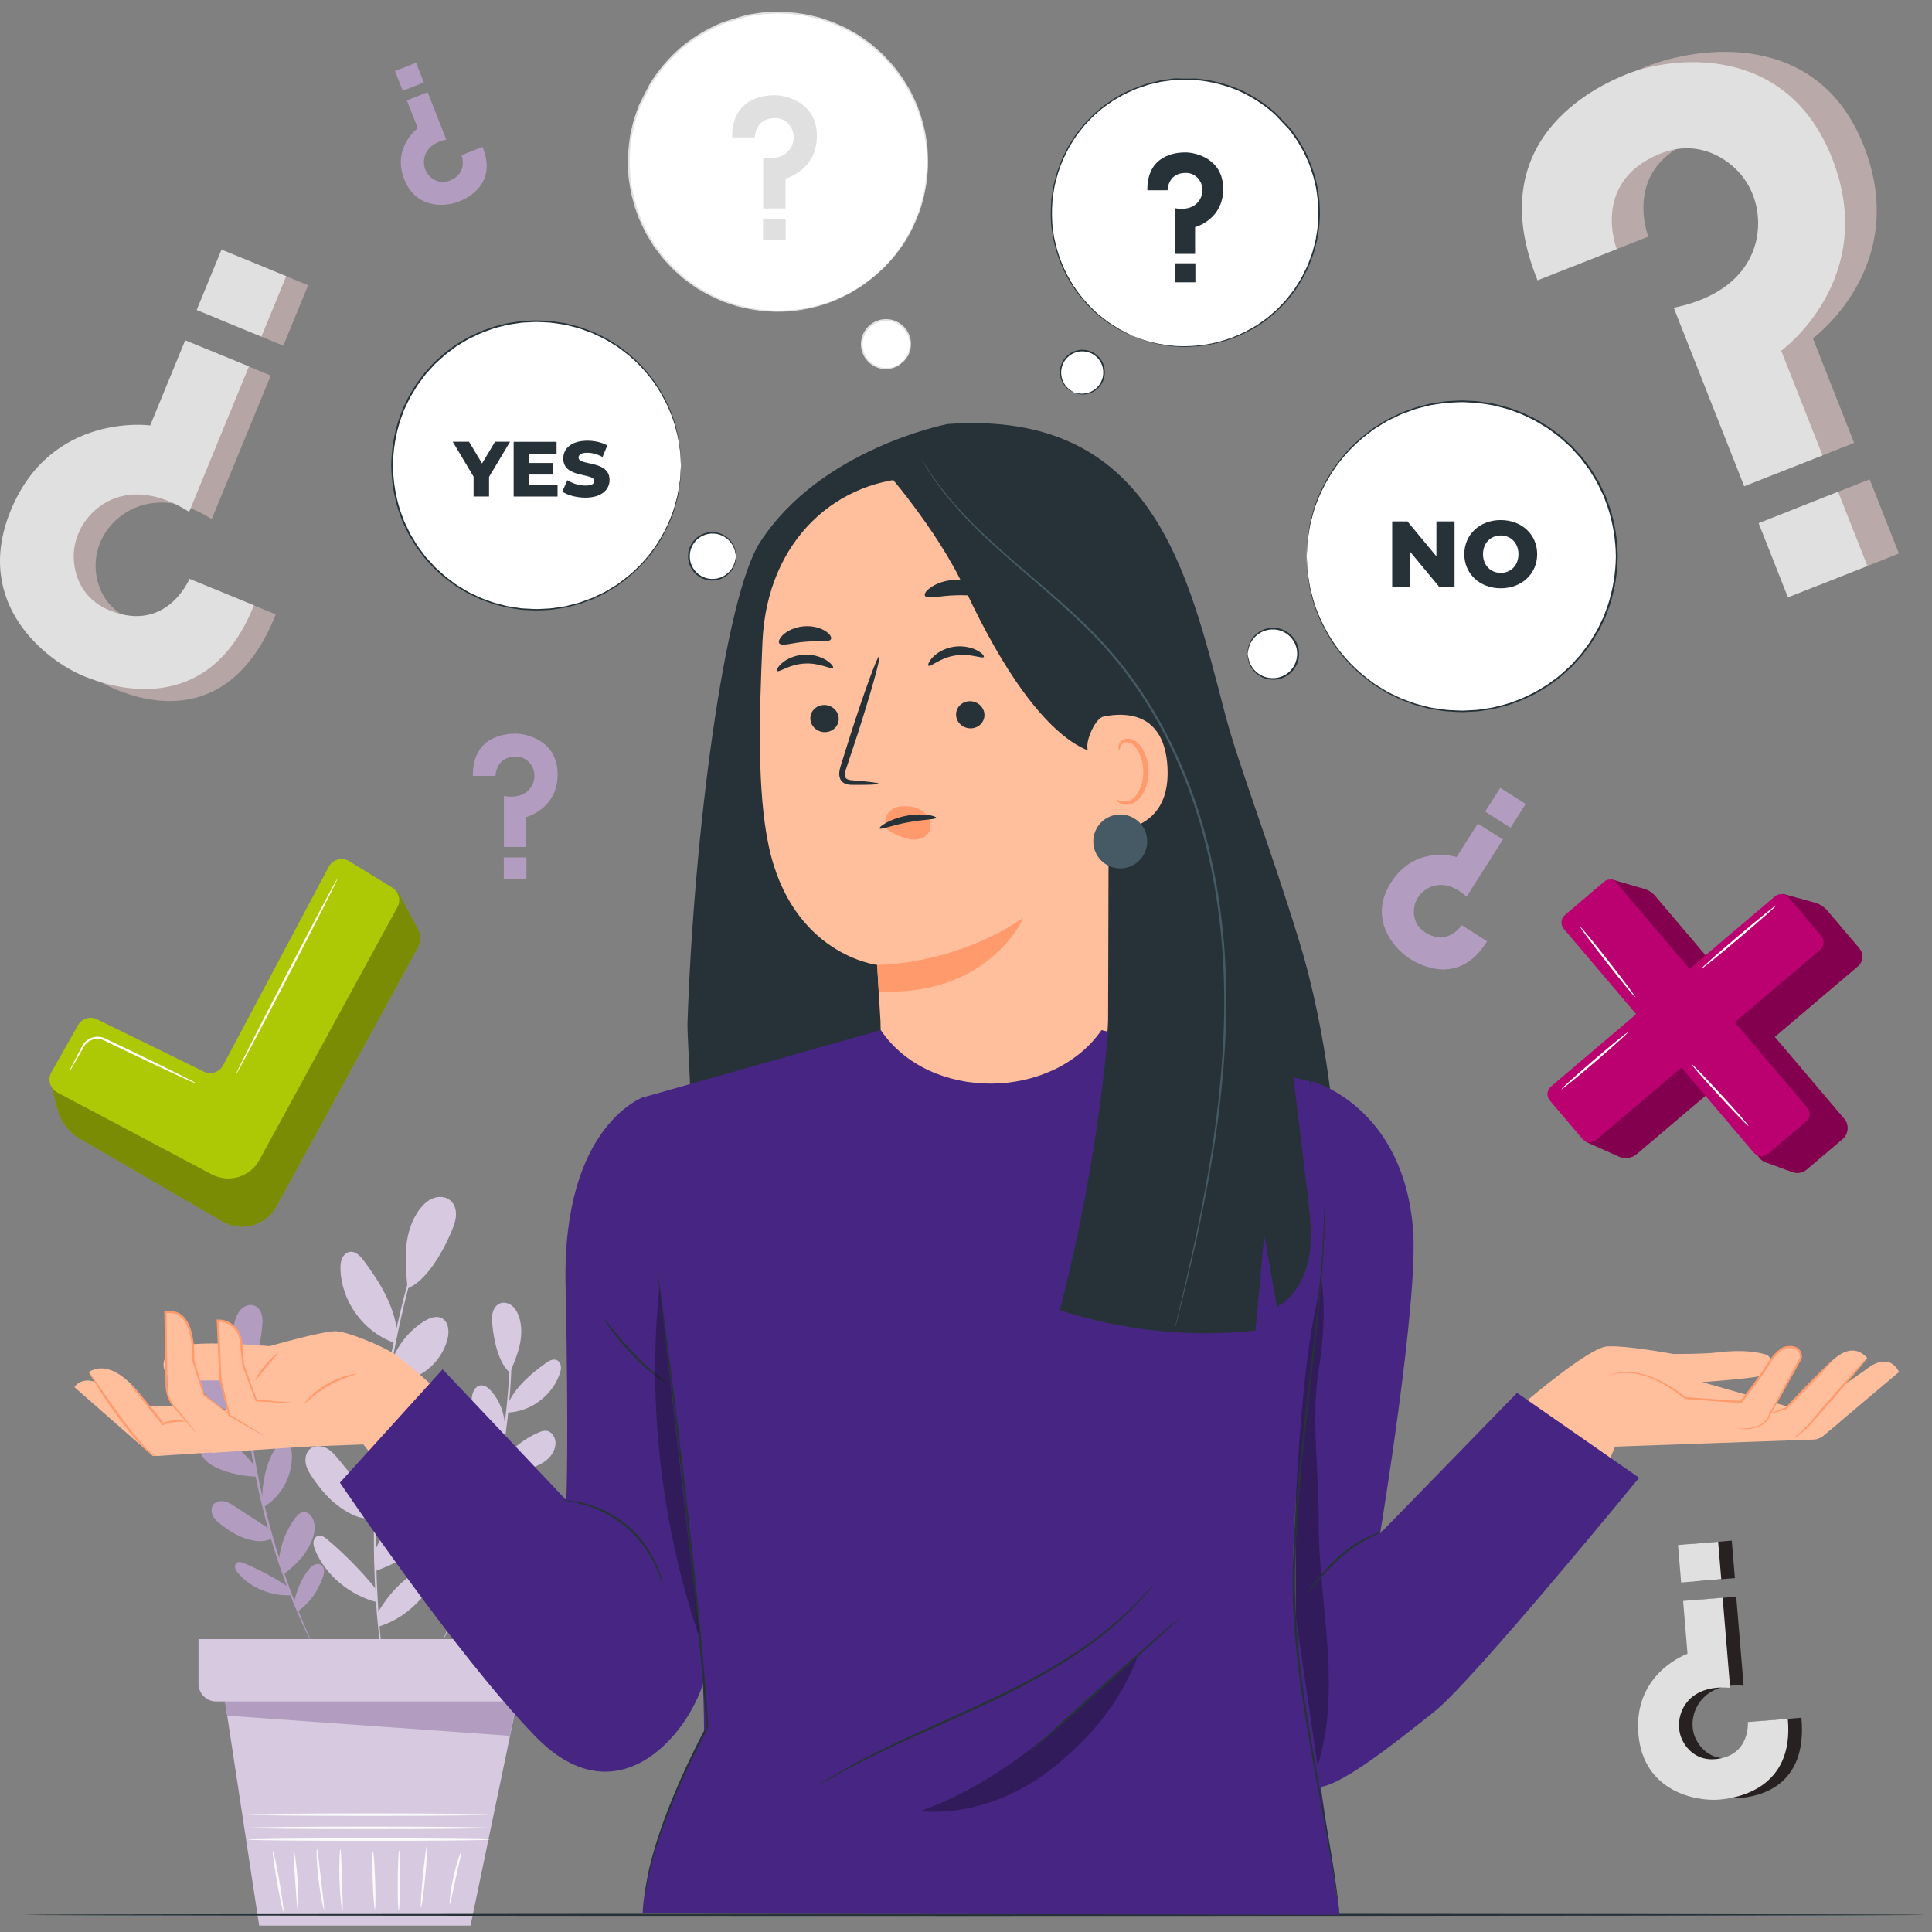 <svg width="196" height="196" viewBox="0 0 196 196" fill="none" xmlns="http://www.w3.org/2000/svg">
<rect x="0" y="0" width="196" height="196" fill="#808080" stroke="none"/>
<path d="M22.6 171.092L26.291 195.35H47.735L52.713 171.445L22.6 171.092Z" fill="#D7C9E0"/>
<path d="M49.707 186.628C49.707 186.697 44.214 186.754 37.433 186.754C30.653 186.754 25.16 186.697 25.16 186.628C25.16 186.558 30.653 186.501 37.433 186.501C44.209 186.501 49.707 186.558 49.707 186.628Z" fill="#FAFAFA"/>
<path d="M49.804 185.437C49.804 185.507 44.272 185.564 37.448 185.564C30.624 185.564 25.092 185.507 25.092 185.437C25.092 185.367 30.624 185.311 37.448 185.311C44.272 185.311 49.804 185.367 49.804 185.437Z" fill="#FAFAFA"/>
<path d="M49.755 184.094C49.755 184.164 44.223 184.221 37.399 184.221C30.575 184.221 25.043 184.164 25.043 184.094C25.043 184.024 30.575 183.968 37.399 183.968C44.223 183.968 49.755 184.024 49.755 184.094Z" fill="#FAFAFA"/>
<path d="M28.756 193.955C28.686 193.968 28.393 192.598 28.097 190.901C27.8 189.203 27.617 187.816 27.687 187.803C27.756 187.79 28.049 189.16 28.346 190.857C28.638 192.559 28.821 193.946 28.756 193.955Z" fill="#FAFAFA"/>
<path d="M30.204 193.698C30.134 193.698 30.052 192.363 29.938 190.718C29.829 189.073 29.729 187.738 29.799 187.73C29.864 187.721 30.078 189.047 30.191 190.701C30.305 192.354 30.274 193.698 30.204 193.698Z" fill="#FAFAFA"/>
<path d="M32.867 193.7C32.802 193.713 32.509 192.348 32.309 190.646C32.108 188.94 32.077 187.548 32.147 187.544C32.217 187.54 32.361 188.918 32.562 190.616C32.758 192.313 32.937 193.687 32.867 193.7Z" fill="#FAFAFA"/>
<path d="M34.737 193.834C34.672 193.838 34.493 192.45 34.441 190.727C34.384 189.004 34.467 187.607 34.537 187.607C34.606 187.607 34.637 188.999 34.694 190.718C34.746 192.433 34.812 193.825 34.737 193.834Z" fill="#FAFAFA"/>
<path d="M38.032 193.704C37.962 193.708 37.862 192.386 37.805 190.758C37.748 189.127 37.761 187.805 37.831 187.805C37.901 187.8 38.001 189.122 38.058 190.75C38.115 192.382 38.102 193.704 38.032 193.704Z" fill="#FAFAFA"/>
<path d="M40.448 193.832C40.379 193.832 40.335 192.467 40.348 190.783C40.361 189.099 40.431 187.737 40.501 187.737C40.571 187.737 40.614 189.103 40.601 190.787C40.584 192.467 40.518 193.832 40.448 193.832Z" fill="#FAFAFA"/>
<path d="M42.714 193.504C42.644 193.495 42.727 192.072 42.898 190.319C43.068 188.565 43.26 187.151 43.329 187.155C43.399 187.164 43.316 188.586 43.146 190.34C42.976 192.099 42.784 193.512 42.714 193.504Z" fill="#FAFAFA"/>
<path d="M45.628 193.19C45.562 193.182 45.667 191.96 45.99 190.481C46.309 189.002 46.723 187.846 46.788 187.867C46.858 187.889 46.553 189.067 46.239 190.533C45.911 191.999 45.698 193.199 45.628 193.19Z" fill="#FAFAFA"/>
<path d="M43.572 123.223C43.576 123.223 43.567 123.266 43.545 123.34C43.519 123.432 43.484 123.546 43.445 123.685C43.345 124.004 43.209 124.44 43.039 124.994C42.856 125.561 42.638 126.255 42.411 127.071C42.18 127.882 41.892 128.803 41.639 129.837C41.368 130.867 41.072 131.992 40.801 133.214C40.504 134.431 40.251 135.74 39.972 137.119C39.457 139.885 38.99 142.944 38.659 146.172C38.345 149.405 38.201 152.494 38.157 155.309C38.157 156.713 38.144 158.053 38.196 159.301C38.218 160.553 38.284 161.714 38.349 162.778C38.397 163.843 38.493 164.798 38.563 165.64C38.624 166.482 38.702 167.207 38.768 167.8C38.829 168.376 38.873 168.834 38.907 169.166C38.921 169.31 38.929 169.427 38.938 169.519C38.942 169.598 38.942 169.641 38.938 169.641C38.934 169.641 38.925 169.602 38.912 169.523C38.899 169.427 38.877 169.314 38.855 169.17C38.812 168.838 38.746 168.385 38.667 167.813C38.585 167.224 38.493 166.5 38.419 165.658C38.34 164.816 38.227 163.856 38.17 162.791C38.096 161.727 38.017 160.562 37.987 159.31C37.926 158.057 37.934 156.718 37.926 155.309C37.956 152.49 38.096 149.392 38.41 146.151C38.742 142.913 39.217 139.85 39.745 137.08C40.033 135.701 40.291 134.383 40.596 133.17C40.875 131.949 41.181 130.823 41.464 129.793C41.73 128.759 42.031 127.843 42.276 127.036C42.516 126.224 42.747 125.535 42.948 124.972C43.14 124.427 43.292 123.991 43.401 123.676C43.449 123.541 43.493 123.432 43.524 123.34C43.55 123.258 43.567 123.223 43.572 123.223Z" fill="#D7C9E0"/>
<path d="M39.699 138.25C40.279 136.518 41.479 135 43.032 134.04C43.565 133.713 44.232 133.442 44.795 133.717C45.541 134.079 45.602 135.131 45.38 135.933C45.004 137.282 44.123 138.477 42.954 139.241C41.78 140.004 40.694 140.362 39.31 140.161" fill="#D7C9E0"/>
<path d="M38.385 148.386C38.939 146.292 40.61 143.316 42.342 142.021C42.617 141.816 42.909 141.624 43.241 141.541C43.572 141.462 43.956 141.51 44.205 141.75C44.558 142.09 44.523 142.662 44.419 143.138C43.755 146.192 41.212 148.753 38.162 149.438" fill="#D7C9E0"/>
<path d="M38.039 157.315C38.894 155.325 40.286 153.571 42.031 152.293C42.441 151.992 42.926 151.704 43.423 151.796C44.182 151.931 44.523 152.86 44.457 153.624C44.318 155.203 43.113 156.468 41.87 157.45C40.53 158.506 38.174 159.348 38.174 159.348" fill="#D7C9E0"/>
<path d="M38.24 163.734C39.117 162.242 40.208 160.842 41.639 159.864C41.949 159.655 42.285 159.459 42.66 159.406C43.031 159.354 43.45 159.476 43.659 159.786C43.999 160.288 43.677 160.964 43.31 161.444C42.049 163.11 40.457 164.376 38.463 165" fill="#D7C9E0"/>
<path d="M38.075 161.128C36.613 159.335 34.982 157.677 33.215 156.18C32.94 155.945 32.591 155.7 32.246 155.814C31.98 155.901 31.818 156.189 31.801 156.468C31.783 156.748 31.879 157.022 31.984 157.28C33.044 159.845 35.549 161.857 38.241 162.542" fill="#D7C9E0"/>
<path d="M38.223 152.77C36.949 151.221 35.679 149.668 34.405 148.115C34.043 147.674 33.668 147.22 33.166 146.941C32.664 146.662 32.006 146.592 31.539 146.924C31.072 147.251 30.915 147.897 31.015 148.459C31.12 149.022 31.434 149.52 31.761 149.987C32.538 151.103 33.424 152.172 34.541 152.94C35.662 153.713 36.678 154.214 38.027 154.014" fill="#D7C9E0"/>
<path d="M38.758 143.372C38.016 141.156 36.677 139.144 34.919 137.604C34.626 137.347 34.303 137.094 33.919 137.02C33.156 136.871 32.414 137.508 32.17 138.25C31.891 139.079 32.083 140.017 32.519 140.776C32.955 141.535 33.618 142.142 34.312 142.674C35.595 143.656 37.035 144.433 38.557 144.965" fill="#D7C9E0"/>
<path d="M40.278 134.986C39.907 132.29 38.503 130.043 36.88 127.861C36.535 127.403 36.059 126.915 35.492 126.998C35.13 127.054 34.838 127.347 34.694 127.683C34.55 128.019 34.532 128.394 34.541 128.76C34.628 132.019 36.875 135.117 39.947 136.204" fill="#D7C9E0"/>
<path d="M41.347 130.706C41.212 129.319 41.081 127.923 41.208 126.535C41.334 125.148 41.744 123.756 42.591 122.652C42.957 122.177 43.415 121.753 43.978 121.548C44.541 121.343 45.217 121.391 45.68 121.775C46.107 122.129 46.282 122.718 46.26 123.272C46.238 123.826 46.042 124.358 45.828 124.869C44.812 127.312 43.119 130.021 41.347 130.706Z" fill="#D7C9E0"/>
<path d="M24.714 133.918C24.722 133.918 24.731 134.036 24.735 134.258C24.74 134.507 24.74 134.834 24.749 135.236C24.749 135.659 24.749 136.182 24.775 136.784C24.797 137.387 24.801 138.076 24.849 138.835C24.914 140.353 25.063 142.155 25.294 144.149C25.543 146.143 25.879 148.325 26.35 150.594C26.83 152.858 27.397 154.996 27.973 156.92C28.562 158.84 29.155 160.55 29.701 161.964C29.958 162.679 30.233 163.308 30.456 163.87C30.678 164.433 30.883 164.909 31.058 165.297C31.215 165.668 31.346 165.969 31.442 166.196C31.529 166.401 31.568 166.514 31.559 166.519C31.551 166.523 31.494 166.418 31.394 166.218C31.285 165.995 31.145 165.698 30.966 165.336C30.778 164.952 30.56 164.481 30.325 163.923C30.089 163.369 29.801 162.74 29.535 162.025C28.963 160.616 28.352 158.905 27.75 156.981C27.161 155.057 26.585 152.915 26.105 150.642C25.634 148.364 25.298 146.174 25.067 144.176C24.849 142.173 24.718 140.362 24.674 138.839C24.635 138.08 24.644 137.391 24.64 136.784C24.631 136.178 24.644 135.659 24.657 135.236C24.67 134.83 24.683 134.507 24.692 134.258C24.692 134.031 24.705 133.918 24.714 133.918Z" fill="#B29DC0"/>
<path d="M25.322 144.974C25.344 143.67 25.833 142.378 26.683 141.388C26.976 141.052 27.373 140.725 27.814 140.786C28.403 140.873 28.669 141.575 28.691 142.169C28.726 143.168 28.385 144.171 27.748 144.944C27.116 145.716 26.452 146.192 25.466 146.353" fill="#B29DC0"/>
<path d="M26.613 152.16C26.539 150.616 27.036 148.229 27.939 146.972C28.083 146.772 28.24 146.58 28.45 146.453C28.659 146.327 28.93 146.279 29.148 146.388C29.462 146.54 29.562 146.938 29.593 147.287C29.798 149.507 28.62 151.798 26.687 152.924" fill="#B29DC0"/>
<path d="M28.283 158.324C28.436 156.788 29.008 155.291 29.919 154.043C30.133 153.751 30.404 153.45 30.761 153.406C31.307 153.337 31.739 153.891 31.861 154.432C32.105 155.536 31.56 156.657 30.923 157.595C30.238 158.603 28.816 159.68 28.816 159.68" fill="#B29DC0"/>
<path d="M29.801 162.644C30.076 161.439 30.516 160.248 31.28 159.28C31.446 159.07 31.633 158.865 31.878 158.747C32.122 158.634 32.432 158.625 32.641 158.791C32.981 159.057 32.907 159.589 32.759 159.995C32.261 161.404 31.446 162.604 30.224 163.459" fill="#B29DC0"/>
<path d="M29.13 160.91C27.747 160.002 26.281 159.226 24.758 158.584C24.518 158.484 24.23 158.392 24.021 158.545C23.86 158.663 23.811 158.89 23.86 159.086C23.907 159.282 24.03 159.444 24.161 159.597C25.435 161.115 27.573 161.944 29.553 161.835" fill="#B29DC0"/>
<path d="M27.448 155.186C26.249 154.405 25.049 153.62 23.849 152.839C23.504 152.616 23.155 152.389 22.754 152.307C22.352 152.224 21.89 152.32 21.641 152.643C21.392 152.965 21.423 153.441 21.615 153.803C21.807 154.165 22.13 154.436 22.453 154.684C23.221 155.278 24.054 155.814 24.983 156.098C25.913 156.382 26.715 156.504 27.588 156.081" fill="#B29DC0"/>
<path d="M25.775 148.671C24.794 147.323 23.45 146.241 21.918 145.574C21.661 145.46 21.39 145.36 21.111 145.39C20.557 145.456 20.195 146.049 20.182 146.603C20.173 147.227 20.5 147.825 20.963 148.248C21.425 148.671 22.006 148.942 22.595 149.156C23.681 149.548 24.828 149.766 25.98 149.801" fill="#B29DC0"/>
<path d="M25.008 142.63C24.174 140.872 22.735 139.646 21.16 138.511C20.828 138.271 20.396 138.045 20.03 138.223C19.794 138.337 19.659 138.603 19.633 138.86C19.606 139.122 19.676 139.38 19.763 139.628C20.523 141.827 22.722 143.455 25.047 143.533" fill="#B29DC0"/>
<path d="M24.811 139.484C24.423 138.568 24.031 137.648 23.817 136.675C23.603 135.702 23.581 134.668 23.922 133.73C24.07 133.328 24.288 132.94 24.628 132.678C24.969 132.416 25.44 132.303 25.832 132.464C26.199 132.613 26.448 132.975 26.552 133.359C26.657 133.743 26.64 134.144 26.605 134.541C26.443 136.43 25.872 138.638 24.811 139.484Z" fill="#B29DC0"/>
<path d="M51.834 133.69C51.843 133.69 51.852 133.808 51.865 134.031C51.873 134.279 51.886 134.607 51.9 135.008C51.917 135.436 51.926 135.955 51.917 136.557C51.913 137.163 51.917 137.848 51.882 138.612C51.839 140.135 51.708 141.945 51.489 143.944C51.254 145.942 50.922 148.132 50.451 150.41C49.967 152.683 49.395 154.825 48.806 156.749C48.2 158.669 47.593 160.379 47.022 161.793C46.751 162.504 46.468 163.132 46.232 163.686C45.996 164.245 45.778 164.716 45.591 165.1C45.416 165.467 45.272 165.759 45.163 165.981C45.063 166.182 45.006 166.287 44.997 166.282C44.989 166.278 45.032 166.169 45.115 165.96C45.211 165.728 45.342 165.432 45.499 165.061C45.669 164.673 45.879 164.197 46.101 163.634C46.324 163.076 46.598 162.443 46.856 161.727C47.406 160.309 47.995 158.599 48.584 156.684C49.16 154.76 49.722 152.626 50.207 150.357C50.678 148.089 51.014 145.907 51.263 143.917C51.494 141.924 51.638 140.122 51.708 138.603C51.756 137.844 51.76 137.159 51.782 136.557C51.804 135.955 51.808 135.436 51.808 135.008C51.812 134.602 51.817 134.279 51.821 134.031C51.817 133.808 51.825 133.69 51.834 133.69Z" fill="#D7C9E0"/>
<path d="M51.226 144.741C51.204 143.436 50.716 142.145 49.865 141.154C49.573 140.818 49.176 140.491 48.735 140.552C48.146 140.64 47.88 141.342 47.858 141.935C47.823 142.935 48.163 143.938 48.8 144.71C49.433 145.483 50.096 145.958 51.082 146.12" fill="#D7C9E0"/>
<path d="M49.929 151.932C50.003 150.387 49.506 148 48.602 146.744C48.459 146.543 48.301 146.351 48.092 146.225C47.883 146.098 47.612 146.05 47.394 146.159C47.08 146.312 46.979 146.709 46.949 147.058C46.744 149.279 47.922 151.574 49.855 152.695" fill="#D7C9E0"/>
<path d="M48.249 158.085C48.096 156.549 47.524 155.053 46.612 153.805C46.399 153.513 46.128 153.212 45.77 153.168C45.225 153.098 44.793 153.652 44.671 154.189C44.427 155.293 44.972 156.414 45.609 157.352C46.294 158.36 47.716 159.438 47.716 159.438" fill="#D7C9E0"/>
<path d="M46.739 162.412C46.464 161.208 46.024 160.017 45.26 159.048C45.094 158.839 44.907 158.634 44.662 158.516C44.418 158.402 44.108 158.394 43.899 158.56C43.558 158.826 43.633 159.358 43.781 159.764C44.278 161.173 45.09 162.373 46.316 163.228" fill="#D7C9E0"/>
<path d="M47.419 160.672C48.802 159.764 50.268 158.987 51.791 158.346C52.031 158.246 52.319 158.154 52.528 158.307C52.69 158.425 52.738 158.651 52.69 158.848C52.642 159.04 52.52 159.206 52.389 159.358C51.115 160.877 48.977 161.706 46.996 161.597" fill="#D7C9E0"/>
<path d="M49.108 154.948C50.308 154.167 51.508 153.382 52.708 152.601C53.048 152.378 53.402 152.151 53.803 152.068C54.204 151.985 54.667 152.081 54.916 152.404C55.164 152.727 55.134 153.203 54.942 153.56C54.75 153.923 54.427 154.193 54.104 154.442C53.336 155.035 52.503 155.572 51.574 155.855C50.644 156.139 49.841 156.261 48.969 155.838" fill="#D7C9E0"/>
<path d="M50.764 148.433C51.745 147.085 53.089 146.003 54.621 145.335C54.878 145.222 55.148 145.121 55.428 145.152C55.982 145.217 56.344 145.811 56.357 146.365C56.366 146.989 56.039 147.587 55.576 148.01C55.114 148.433 54.533 148.704 53.944 148.913C52.858 149.306 51.715 149.524 50.559 149.559" fill="#D7C9E0"/>
<path d="M51.528 142.402C52.361 140.643 53.801 139.417 55.376 138.283C55.707 138.043 56.139 137.816 56.506 137.995C56.741 138.108 56.877 138.374 56.903 138.632C56.929 138.894 56.859 139.151 56.772 139.4C56.013 141.599 53.814 143.226 51.488 143.305" fill="#D7C9E0"/>
<path d="M51.732 139.254C52.121 138.338 52.513 137.417 52.727 136.444C52.937 135.471 52.963 134.437 52.622 133.499C52.474 133.098 52.256 132.709 51.916 132.448C51.575 132.186 51.104 132.072 50.711 132.234C50.345 132.387 50.096 132.744 49.992 133.128C49.887 133.512 49.904 133.914 49.939 134.311C50.101 136.196 50.672 138.403 51.732 139.254Z" fill="#D7C9E0"/>
<path d="M20.139 166.284V170.822C20.139 171.808 20.937 172.611 21.927 172.611H52.979C53.965 172.611 54.768 171.812 54.768 170.822V166.284H20.139Z" fill="#D7C9E0"/>
<path d="M22.816 172.613L23.074 174.057L51.726 176.099L52.455 172.613H22.816Z" fill="#B29DC0"/>
<path d="M27.978 62.327L21.438 59.639C21.438 59.639 19.182 65.132 13.432 62.881C10.447 61.711 9.71 59.142 9.697 57.396C9.684 55.372 10.709 53.491 12.341 52.291C14.204 50.917 17.393 50.071 21.482 52.662L27.468 38.099L21.002 35.441L17.45 44.08C17.45 44.08 7.415 42.697 3.305 52.693C-0.626 62.257 7.371 68.142 11.839 69.979C14.645 71.127 23.358 73.919 27.978 62.327Z" fill="#B6A5A5"/>
<path d="M24.692 26.24L22.172 32.37L28.738 35.07L31.258 28.94L24.692 26.24Z" fill="#B6A5A5"/>
<path d="M25.762 61.407L19.221 58.719C19.221 58.719 16.966 64.212 11.215 61.961C8.231 60.791 7.493 58.222 7.48 56.476C7.467 54.452 8.493 52.572 10.124 51.372C11.987 49.997 15.098 49.334 19.191 51.926L25.255 37.179L18.789 34.522L15.238 43.16C15.238 43.16 5.203 41.777 1.093 51.773C-2.838 61.337 4.823 67.083 8.497 68.593C11.298 69.745 21.141 72.995 25.762 61.407Z" fill="#E0E0E0"/>
<path d="M22.474 25.32L19.953 31.45L26.519 34.15L29.039 28.02L22.474 25.32Z" fill="#E0E0E0"/>
<path d="M182.75 174.263L178.697 174.599C178.697 174.599 178.981 178.003 175.447 178.36C173.61 178.544 172.558 177.418 172.096 176.528C171.559 175.494 171.594 174.263 172.113 173.221C172.707 172.03 174.12 170.76 176.891 171.013L176.14 161.981L172.131 162.313L172.576 167.671C172.576 167.671 167.074 169.591 167.589 175.791C168.082 181.72 173.723 182.641 176.489 182.409C178.226 182.265 183.422 181.41 182.75 174.263Z" fill="#282121"/>
<path d="M175.687 156.295L171.617 156.633L171.933 160.433L176.003 160.095L175.687 156.295Z" fill="#282121"/>
<path d="M181.371 174.366L177.318 174.702C177.318 174.702 177.602 178.105 174.068 178.463C172.231 178.646 171.179 177.52 170.717 176.63C170.18 175.596 170.215 174.366 170.734 173.323C171.328 172.132 172.75 170.976 175.521 171.229L174.761 162.084L170.752 162.416L171.197 167.773C171.197 167.773 165.695 169.693 166.21 175.893C166.703 181.822 172.135 182.761 174.412 182.569C176.144 182.429 182.043 181.517 181.371 174.366Z" fill="#E0E0E0"/>
<path d="M174.304 156.404L170.234 156.742L170.55 160.543L174.62 160.204L174.304 156.404Z" fill="#E0E0E0"/>
<path d="M159.19 27.177L167.223 24.005C167.223 24.005 164.557 17.259 171.52 14.371C175.137 12.87 177.964 14.511 179.452 16.034C181.18 17.805 181.865 20.327 181.45 22.766C180.975 25.549 178.885 28.996 173.095 30.183L180.159 48.071L188.104 44.934L183.916 34.323C183.916 34.323 193.92 27.046 189.068 14.768C184.43 3.023 172.406 4.615 166.921 6.784C163.47 8.141 153.44 13.062 159.19 27.177Z" fill="#B9A9A9"/>
<path d="M189.675 48.626L181.611 51.81L184.584 59.338L192.647 56.154L189.675 48.626Z" fill="#B9A9A9"/>
<path d="M155.984 28.442L164.017 25.27C164.017 25.27 161.351 18.525 168.314 15.636C171.931 14.135 174.759 15.776 176.246 17.299C177.974 19.07 178.659 21.592 178.245 24.031C177.769 26.814 175.592 30.039 169.798 31.221L176.949 49.332L184.894 46.195L180.706 35.584C180.706 35.584 190.71 28.307 185.858 16.029C181.22 4.284 169.606 5.715 165.099 7.495C161.656 8.856 150.238 14.327 155.984 28.442Z" fill="#E0E0E0"/>
<path d="M186.476 49.89L178.412 53.074L181.385 60.602L189.448 57.418L186.476 49.89Z" fill="#E0E0E0"/>
<path d="M94.05 17.768C94.79 9.436 88.622 2.082 80.273 1.341C71.925 0.6 64.559 6.754 63.819 15.085C63.08 23.416 69.248 30.77 77.596 31.511C85.944 32.252 93.311 26.099 94.05 17.768Z" fill="white"/>
<path d="M88.677 28.047C88.677 28.047 88.743 27.995 88.865 27.886C88.991 27.772 89.166 27.611 89.401 27.401C89.519 27.292 89.65 27.174 89.794 27.043C89.934 26.904 90.069 26.738 90.226 26.568C90.379 26.393 90.549 26.206 90.723 26.009C90.911 25.817 91.055 25.569 91.238 25.329C91.975 24.373 92.7 23.064 93.28 21.45C93.852 19.836 94.227 17.881 94.131 15.717C94.118 15.446 94.1 15.172 94.087 14.897C94.057 14.622 94.009 14.347 93.965 14.068C93.917 13.789 93.895 13.501 93.821 13.221C93.751 12.942 93.677 12.658 93.607 12.37C93.537 12.148 93.428 11.786 93.363 11.563C93.359 11.546 93.35 11.533 93.346 11.515C93.245 11.232 93.141 10.944 93.036 10.656C92.922 10.372 92.774 10.097 92.647 9.814C92.504 9.534 92.394 9.238 92.216 8.972C91.879 8.431 91.574 7.859 91.151 7.349C90.95 7.091 90.763 6.816 90.544 6.563C90.235 6.227 89.921 5.891 89.606 5.551C89.576 5.516 89.541 5.486 89.506 5.455C89.379 5.342 89.249 5.228 89.122 5.115C88.86 4.892 88.612 4.652 88.337 4.434C87.765 4.033 87.215 3.588 86.574 3.256C85.968 2.872 85.296 2.593 84.628 2.292C84.288 2.157 83.934 2.052 83.585 1.925C83.406 1.869 83.236 1.799 83.053 1.755L82.508 1.624C81.927 1.463 81.325 1.38 80.723 1.301C80.418 1.275 80.112 1.249 79.811 1.223L78.834 1.184L78.542 1.197L77.961 1.227L77.377 1.258L76.796 1.345L76.212 1.432L75.919 1.476L75.632 1.546C75.043 1.725 74.078 2.017 73.489 2.196C73.441 2.213 73.389 2.231 73.341 2.248C71.849 2.85 70.431 3.688 69.148 4.735C67.891 5.813 66.818 7.065 65.963 8.431C65.941 8.47 65.915 8.514 65.893 8.553C65.614 9.107 65.156 10.01 64.872 10.56L64.75 10.83L64.654 11.11L64.462 11.668L64.275 12.226L64.139 12.798L64.004 13.365L63.938 13.649L63.808 14.622C63.782 14.927 63.755 15.228 63.725 15.534C63.699 16.145 63.672 16.751 63.729 17.349L63.76 17.907C63.768 18.095 63.812 18.274 63.834 18.461C63.895 18.828 63.938 19.194 64.013 19.552C64.196 20.263 64.353 20.97 64.624 21.638C64.837 22.323 65.182 22.947 65.474 23.579C65.64 23.885 65.832 24.177 66.007 24.469C66.098 24.618 66.186 24.762 66.273 24.91C66.295 24.949 66.321 24.988 66.351 25.023C66.63 25.394 66.91 25.761 67.185 26.127C67.394 26.385 67.634 26.62 67.852 26.865C68.28 27.366 68.79 27.772 69.266 28.195C69.497 28.418 69.772 28.579 70.021 28.767C70.278 28.946 70.522 29.138 70.784 29.299C71.05 29.452 71.317 29.605 71.583 29.757C71.801 29.866 72.15 30.05 72.368 30.159H72.372C72.643 30.281 72.909 30.399 73.171 30.516C73.433 30.639 73.712 30.708 73.978 30.809C74.248 30.896 74.51 30.992 74.776 31.07C75.047 31.132 75.313 31.197 75.575 31.258C77.686 31.734 79.68 31.708 81.369 31.424C83.057 31.132 84.475 30.652 85.544 30.089C85.811 29.949 86.081 29.849 86.304 29.701C86.53 29.561 86.744 29.43 86.941 29.308C87.137 29.186 87.325 29.077 87.486 28.968C87.643 28.85 87.783 28.741 87.909 28.645C88.158 28.453 88.346 28.304 88.481 28.204C88.616 28.104 88.677 28.047 88.677 28.047C88.677 28.047 88.607 28.091 88.476 28.187C88.341 28.287 88.149 28.427 87.896 28.614C87.77 28.71 87.626 28.815 87.469 28.933C87.307 29.042 87.12 29.146 86.923 29.264C86.722 29.382 86.513 29.513 86.282 29.648C86.059 29.797 85.789 29.892 85.523 30.028C84.454 30.578 83.04 31.044 81.36 31.324C79.68 31.594 77.704 31.612 75.61 31.132C75.348 31.07 75.086 31.005 74.82 30.944C74.558 30.866 74.296 30.77 74.03 30.678C73.769 30.582 73.489 30.512 73.232 30.386C72.97 30.268 72.708 30.146 72.442 30.028C72.237 29.923 71.897 29.748 71.692 29.644C71.679 29.635 71.665 29.631 71.657 29.622C71.399 29.474 71.138 29.321 70.876 29.168C70.618 29.007 70.378 28.815 70.121 28.64C69.877 28.453 69.602 28.296 69.375 28.073C68.908 27.65 68.402 27.253 67.979 26.751C67.761 26.511 67.525 26.28 67.32 26.023C67.049 25.66 66.77 25.294 66.495 24.927C66.469 24.892 66.443 24.858 66.421 24.818C66.334 24.674 66.247 24.53 66.159 24.382C65.985 24.09 65.797 23.802 65.636 23.501C65.348 22.872 65.007 22.257 64.798 21.581C64.528 20.922 64.375 20.22 64.196 19.517C64.122 19.164 64.082 18.797 64.021 18.439C64 18.256 63.956 18.077 63.947 17.894L63.917 17.34C63.847 16.598 63.904 15.852 63.934 15.097C63.986 14.722 64.039 14.347 64.087 13.967L64.126 13.684L64.192 13.405L64.323 12.842L64.453 12.279L64.637 11.729L64.824 11.175L64.92 10.896L65.038 10.63C65.317 10.08 65.775 9.185 66.055 8.636C66.076 8.601 66.098 8.562 66.12 8.527C66.962 7.178 68.027 5.944 69.266 4.875C70.531 3.841 71.936 3.012 73.411 2.418C73.454 2.401 73.502 2.383 73.546 2.37C74.131 2.191 75.086 1.903 75.671 1.725L75.954 1.655L76.242 1.611L76.818 1.524L77.394 1.437L77.97 1.406L78.546 1.376L78.834 1.362L79.122 1.376C79.502 1.389 79.881 1.406 80.261 1.419C81.011 1.524 81.757 1.598 82.473 1.794L83.014 1.921C83.193 1.96 83.363 2.034 83.537 2.091C83.882 2.213 84.231 2.318 84.571 2.449C85.23 2.75 85.898 3.02 86.496 3.4C87.128 3.727 87.674 4.168 88.241 4.561C88.511 4.774 88.76 5.01 89.017 5.233C89.144 5.346 89.275 5.455 89.401 5.568C89.436 5.599 89.467 5.63 89.497 5.66C89.811 5.996 90.121 6.332 90.431 6.664C90.649 6.912 90.832 7.183 91.033 7.44C91.452 7.942 91.757 8.509 92.089 9.041C92.268 9.303 92.377 9.6 92.517 9.875C92.647 10.154 92.791 10.425 92.905 10.708C93.01 10.992 93.11 11.275 93.215 11.559C93.267 11.699 93.315 11.838 93.367 11.978C93.372 11.991 93.376 12.004 93.38 12.017C93.485 12.432 93.59 12.842 93.695 13.248C93.773 13.522 93.791 13.81 93.843 14.085C93.882 14.364 93.934 14.635 93.965 14.91C93.983 15.185 93.996 15.455 94.013 15.721C94.118 17.868 93.756 19.809 93.197 21.415C92.626 23.021 91.919 24.33 91.19 25.285C91.011 25.525 90.867 25.774 90.684 25.966C90.51 26.166 90.344 26.354 90.195 26.529C90.043 26.703 89.907 26.869 89.772 27.009C89.633 27.144 89.502 27.262 89.384 27.371C89.157 27.584 88.983 27.75 88.86 27.868C88.734 27.986 88.677 28.047 88.677 28.047Z" fill="#E0E0E0"/>
<path d="M91.867 36.407C90.746 37.869 88.538 37.673 87.688 36.041C87.26 35.216 87.352 34.187 87.914 33.449C89.036 31.988 91.243 32.184 92.094 33.816C92.522 34.64 92.43 35.674 91.867 36.407Z" fill="white"/>
<path d="M91.475 36.817C91.479 36.821 91.523 36.791 91.601 36.725C91.684 36.66 91.793 36.55 91.915 36.394C92.156 36.088 92.439 35.538 92.417 34.81C92.404 34.452 92.317 34.055 92.108 33.684C91.898 33.318 91.588 32.964 91.169 32.724C90.759 32.48 90.249 32.345 89.73 32.38C89.206 32.406 88.678 32.615 88.251 32.968C87.827 33.326 87.531 33.81 87.413 34.321C87.286 34.827 87.33 35.355 87.5 35.8C87.662 36.254 87.958 36.62 88.281 36.891C88.608 37.161 88.984 37.318 89.337 37.393C90.048 37.541 90.637 37.362 90.982 37.179C91.156 37.087 91.283 37 91.361 36.93C91.44 36.86 91.479 36.821 91.475 36.817C91.462 36.799 91.3 36.948 90.947 37.113C90.602 37.27 90.031 37.428 89.359 37.266C89.027 37.188 88.678 37.031 88.373 36.773C88.072 36.516 87.797 36.167 87.653 35.743C87.5 35.325 87.461 34.836 87.583 34.365C87.692 33.889 87.971 33.444 88.364 33.108C88.761 32.781 89.25 32.584 89.734 32.558C90.218 32.523 90.694 32.646 91.078 32.868C91.471 33.086 91.763 33.413 91.968 33.758C92.169 34.103 92.26 34.478 92.282 34.814C92.321 35.503 92.068 36.036 91.854 36.35C91.636 36.668 91.457 36.804 91.475 36.817Z" fill="#E0E0E0"/>
<path d="M74.278 13.94H76.573C76.573 13.94 76.573 12.016 78.575 11.981C79.614 11.964 80.155 12.645 80.373 13.164C80.626 13.77 80.552 14.46 80.212 15.022C79.823 15.664 78.968 16.248 77.424 15.973V21.148H79.692V18.12C79.692 18.12 82.873 17.3 82.873 13.792C82.873 10.437 79.867 9.66 78.58 9.66C77.585 9.66 74.234 9.896 74.278 13.94Z" fill="#E0E0E0"/>
<path d="M79.711 22.213H77.412V24.364H79.711V22.213Z" fill="#E0E0E0"/>
<path d="M47.975 78.715H50.27C50.27 78.715 50.27 76.791 52.273 76.756C53.311 76.739 53.852 77.419 54.07 77.939C54.323 78.545 54.249 79.234 53.909 79.797C53.52 80.439 52.665 81.023 51.121 80.748V85.919H53.39V82.891C53.39 82.891 56.57 82.07 56.57 78.562C56.57 75.207 53.564 74.431 52.277 74.431C51.287 74.431 47.931 74.671 47.975 78.715Z" fill="#B29DC0"/>
<path d="M53.409 86.988H51.109V89.139H53.409V86.988Z" fill="#B29DC0"/>
<path d="M150.864 95.493L148.29 93.856C148.29 93.856 146.915 96.016 144.646 94.629C143.468 93.909 143.346 92.761 143.473 92.019C143.621 91.16 144.197 90.44 144.978 90.052C145.872 89.611 147.242 89.563 148.783 90.968L152.469 85.165L149.926 83.551L147.766 86.95C147.766 86.95 143.612 85.606 141.112 89.541C138.721 93.307 141.544 96.322 142.989 97.242C144.097 97.945 148.032 100.065 150.864 95.493Z" fill="#B29DC0"/>
<path d="M152.196 79.923L150.664 82.336L153.246 83.976L154.778 81.563L152.196 79.923Z" fill="#B29DC0"/>
<path d="M48.952 14.902L46.819 15.744C46.819 15.744 47.526 17.533 45.676 18.301C44.716 18.698 43.965 18.266 43.568 17.86C43.11 17.389 42.927 16.722 43.036 16.072C43.163 15.334 43.743 14.479 45.279 14.161L43.381 9.353L41.273 10.186L42.386 13.004C42.386 13.004 39.729 14.937 41.016 18.197C42.246 21.316 45.331 20.936 46.527 20.461C47.447 20.103 50.48 18.65 48.952 14.902Z" fill="#B29DC0"/>
<path d="M42.209 6.366L40.07 7.211L40.86 9.212L42.999 8.367L42.209 6.366Z" fill="#B29DC0"/>
<path d="M195.316 194.26C195.316 194.321 152.108 194.373 98.822 194.373C45.519 194.373 2.32 194.321 2.32 194.26C2.32 194.199 45.519 194.146 98.822 194.146C152.108 194.146 195.316 194.194 195.316 194.26Z" fill="#263238"/>
<path d="M164.242 117.338L160.887 115.837L180.865 90.68L184.129 91.583C184.617 91.718 185.049 91.997 185.377 92.381L188.623 96.203C189.09 96.753 189.024 97.578 188.47 98.044L166.044 117.081C165.542 117.508 164.84 117.608 164.242 117.338Z" fill="#BB0070"/>
<path d="M186.921 115.567L183.291 118.648C182.885 118.992 182.327 119.093 181.829 118.909L179.116 117.915C178.775 117.788 178.492 117.544 178.322 117.221L163.461 89.21L166.812 90.183C167.244 90.309 167.628 90.558 167.92 90.903L187.096 113.495C187.619 114.106 187.541 115.039 186.921 115.567Z" fill="#BB0070"/>
<g opacity="0.3">
<path d="M164.242 117.338L160.887 115.837L180.865 90.68L184.129 91.583C184.617 91.718 185.049 91.997 185.377 92.381L188.623 96.203C189.09 96.753 189.024 97.578 188.47 98.044L166.044 117.081C165.542 117.508 164.84 117.608 164.242 117.338Z" fill="black"/>
<path d="M186.921 115.567L183.291 118.648C182.885 118.992 182.327 119.093 181.829 118.909L179.116 117.915C178.775 117.788 178.492 117.544 178.322 117.221L163.461 89.21L166.812 90.183C167.244 90.309 167.628 90.558 167.92 90.903L187.096 113.495C187.619 114.106 187.541 115.039 186.921 115.567Z" fill="black"/>
</g>
<path d="M160.525 115.528L157.226 111.641C156.868 111.222 156.921 110.589 157.34 110.232L180.058 90.947C180.477 90.589 181.109 90.641 181.467 91.06L184.766 94.948C185.123 95.367 185.071 95.999 184.652 96.357L161.934 115.642C161.515 116.004 160.882 115.952 160.525 115.528Z" fill="#BB0070"/>
<path d="M183.231 113.77L179.344 117.068C178.925 117.426 178.292 117.374 177.935 116.955L158.65 94.236C158.292 93.817 158.345 93.185 158.763 92.827L162.76 89.433C163.118 89.127 163.659 89.171 163.964 89.533L183.345 112.365C183.703 112.784 183.65 113.412 183.231 113.77Z" fill="#BB0070"/>
<path d="M165.153 104.724C165.192 104.772 163.713 106.103 161.85 107.7C159.983 109.296 158.438 110.553 158.399 110.505C158.36 110.457 159.839 109.126 161.702 107.529C163.569 105.928 165.114 104.676 165.153 104.724Z" fill="white"/>
<path d="M180.184 91.858C180.224 91.906 178.561 93.38 176.472 95.147C174.382 96.919 172.654 98.315 172.61 98.267C172.567 98.219 174.233 96.744 176.323 94.977C178.417 93.206 180.145 91.81 180.184 91.858Z" fill="white"/>
<path d="M165.883 101.142C165.835 101.181 164.543 99.615 163.003 97.647C161.463 95.679 160.254 94.052 160.302 94.012C160.35 93.973 161.642 95.54 163.182 97.507C164.726 99.475 165.935 101.102 165.883 101.142Z" fill="white"/>
<path d="M177.382 114.222C177.334 114.266 176.003 112.896 174.407 111.164C172.81 109.432 171.553 107.992 171.597 107.948C171.645 107.905 172.976 109.275 174.572 111.007C176.169 112.743 177.43 114.179 177.382 114.222Z" fill="white"/>
<path d="M5.852 112.595L5.158 110.012L23.863 113.743L40.386 90.505L42.401 94.257C42.715 94.837 42.711 95.535 42.397 96.116L28.055 122.377C26.982 124.345 24.495 125.038 22.558 123.913L8.081 115.505C6.982 114.868 6.179 113.821 5.852 112.595Z" fill="#ADC804"/>
<g opacity="0.3">
<path d="M5.852 112.595L5.158 110.012L23.863 113.743L40.386 90.505L42.401 94.257C42.715 94.837 42.711 95.535 42.397 96.116L28.055 122.377C26.982 124.345 24.495 125.038 22.558 123.913L8.081 115.505C6.982 114.868 6.179 113.821 5.852 112.595Z" fill="black"/>
</g>
<path d="M5.209 108.783L7.906 104.01C8.29 103.325 9.145 103.063 9.847 103.407L20.672 108.709C21.387 109.062 22.256 108.778 22.631 108.076L33.351 87.936C33.752 87.181 34.708 86.924 35.437 87.369L39.8 90.052C40.471 90.467 40.703 91.331 40.323 92.024L26.313 117.683C25.371 119.411 23.211 120.057 21.475 119.136L5.807 110.825C5.07 110.428 4.799 109.507 5.209 108.783Z" fill="#ADC804"/>
<path d="M19.936 109.929C19.927 109.942 19.722 109.859 19.356 109.702C18.954 109.519 18.435 109.283 17.816 109.004C16.52 108.402 14.735 107.56 12.772 106.617C12.283 106.382 11.803 106.15 11.341 105.928C11.11 105.814 10.883 105.705 10.66 105.596C10.442 105.483 10.233 105.413 10.01 105.396C9.565 105.352 9.142 105.518 8.845 105.775C8.544 106.028 8.4 106.403 8.212 106.709C7.872 107.298 7.593 107.795 7.37 108.179C7.17 108.524 7.048 108.712 7.034 108.703C7.021 108.694 7.113 108.493 7.292 108.136C7.497 107.743 7.754 107.237 8.068 106.63C8.151 106.473 8.239 106.308 8.33 106.133C8.426 105.954 8.553 105.775 8.719 105.631C9.046 105.335 9.521 105.143 10.027 105.182C10.276 105.199 10.534 105.282 10.756 105.396C10.979 105.5 11.206 105.609 11.441 105.723C11.904 105.945 12.383 106.177 12.877 106.408C14.84 107.35 16.616 108.219 17.894 108.856C18.501 109.165 19.007 109.418 19.404 109.619C19.748 109.807 19.94 109.916 19.936 109.929Z" fill="white"/>
<path d="M23.901 109.062C23.845 109.031 26.118 104.537 28.98 99.027C31.842 93.512 34.207 89.066 34.259 89.092C34.316 89.123 32.043 93.612 29.181 99.131C26.319 104.642 23.954 109.088 23.901 109.062Z" fill="white"/>
<path d="M68.975 49.031C69.971 41.001 64.27 33.683 56.24 32.686C48.21 31.689 40.892 37.391 39.895 45.421C38.898 53.451 44.599 60.769 52.63 61.766C60.66 62.763 67.978 57.061 68.975 49.031Z" fill="white"/>
<path d="M69.083 47.224C69.083 47.224 69.083 47.146 69.079 46.989C69.075 46.827 69.066 46.592 69.053 46.291C69.049 46.138 69.04 45.963 69.031 45.776C69.014 45.588 68.979 45.383 68.948 45.161C68.918 44.938 68.878 44.698 68.843 44.445C68.817 44.188 68.721 43.926 68.66 43.642C68.412 42.504 67.888 41.155 67.055 39.72C66.217 38.293 65 36.801 63.333 35.531C63.123 35.374 62.914 35.217 62.7 35.056C62.478 34.907 62.242 34.772 62.011 34.628C61.775 34.493 61.548 34.327 61.295 34.209C61.042 34.087 60.789 33.965 60.532 33.838C60.401 33.777 60.274 33.716 60.144 33.655C60.008 33.607 59.873 33.555 59.738 33.507C59.463 33.407 59.188 33.306 58.909 33.201C58.63 33.11 58.333 33.049 58.041 32.966C57.748 32.9 57.456 32.796 57.15 32.761C56.544 32.673 55.929 32.547 55.287 32.543C54.969 32.529 54.65 32.499 54.328 32.503C54.005 32.521 53.682 32.534 53.355 32.551C53.193 32.564 53.027 32.56 52.861 32.582C52.7 32.608 52.534 32.63 52.368 32.656C52.041 32.708 51.705 32.748 51.378 32.813C50.728 32.988 50.052 33.118 49.41 33.385C48.747 33.594 48.128 33.921 47.486 34.227C47.176 34.397 46.875 34.589 46.57 34.772C46.417 34.868 46.26 34.951 46.116 35.06L45.68 35.383C45.082 35.793 44.554 36.308 44.009 36.801C43.76 37.076 43.511 37.351 43.258 37.626L43.071 37.835L42.901 38.057L42.565 38.507L42.224 38.961L41.928 39.445L41.631 39.934L41.483 40.178L41.356 40.435C41.19 40.78 41.025 41.129 40.854 41.474C40.719 41.836 40.588 42.198 40.453 42.565C39.973 44.044 39.711 45.614 39.69 47.216C39.711 48.817 39.969 50.388 40.449 51.867C40.584 52.233 40.715 52.595 40.85 52.957C41.016 53.306 41.186 53.651 41.352 53.996L41.478 54.253L41.627 54.498L41.923 54.986L42.22 55.471L42.56 55.924L42.896 56.374L43.066 56.596L43.254 56.806C43.507 57.081 43.756 57.355 44.005 57.63C44.554 58.128 45.078 58.638 45.68 59.048L46.116 59.371C46.26 59.48 46.422 59.563 46.57 59.659C46.88 59.842 47.176 60.039 47.491 60.204C48.132 60.51 48.752 60.837 49.415 61.047C50.056 61.313 50.728 61.444 51.382 61.618C51.714 61.684 52.046 61.723 52.373 61.779C52.539 61.806 52.7 61.828 52.866 61.854C53.027 61.876 53.193 61.876 53.359 61.884C53.686 61.902 54.009 61.915 54.332 61.932C54.655 61.937 54.973 61.906 55.292 61.893C55.929 61.889 56.544 61.762 57.155 61.675C57.46 61.644 57.752 61.539 58.045 61.47C58.337 61.391 58.63 61.33 58.913 61.234C59.192 61.134 59.467 61.029 59.742 60.929C59.877 60.876 60.013 60.828 60.148 60.78C60.279 60.719 60.405 60.658 60.536 60.593C60.794 60.471 61.047 60.344 61.3 60.222C61.553 60.104 61.78 59.938 62.015 59.803C62.246 59.659 62.482 59.524 62.705 59.375C62.918 59.214 63.132 59.057 63.337 58.9C65 57.63 66.217 56.138 67.059 54.711C67.892 53.28 68.416 51.928 68.665 50.789C68.73 50.505 68.822 50.243 68.848 49.986C68.887 49.729 68.922 49.493 68.953 49.271C68.983 49.048 69.018 48.843 69.035 48.655C69.044 48.468 69.053 48.293 69.057 48.141C69.07 47.84 69.079 47.604 69.083 47.443C69.088 47.307 69.083 47.224 69.083 47.224C69.083 47.224 69.075 47.303 69.062 47.46C69.053 47.621 69.035 47.853 69.018 48.154C69.009 48.306 69.001 48.477 68.987 48.664C68.97 48.852 68.926 49.057 68.896 49.275C68.861 49.498 68.822 49.733 68.782 49.986C68.752 50.243 68.656 50.501 68.59 50.785C68.333 51.915 67.805 53.254 66.967 54.672C66.125 56.086 64.912 57.56 63.254 58.813C63.045 58.965 62.836 59.122 62.622 59.284C62.399 59.428 62.168 59.563 61.937 59.703C61.701 59.838 61.479 59.999 61.225 60.113C60.977 60.231 60.724 60.353 60.466 60.475C60.34 60.536 60.209 60.597 60.082 60.658C59.947 60.706 59.812 60.754 59.677 60.806C59.406 60.907 59.131 61.003 58.856 61.108C58.577 61.199 58.285 61.26 57.997 61.339C57.705 61.404 57.417 61.509 57.115 61.539C56.513 61.627 55.903 61.749 55.274 61.753C54.96 61.762 54.642 61.797 54.323 61.788C54.005 61.771 53.682 61.753 53.359 61.74C53.197 61.727 53.032 61.731 52.87 61.71C52.709 61.684 52.547 61.662 52.386 61.636C52.063 61.583 51.731 61.544 51.404 61.478C50.763 61.304 50.095 61.173 49.463 60.907C48.808 60.697 48.193 60.375 47.56 60.074C47.251 59.908 46.958 59.711 46.653 59.532C46.505 59.437 46.343 59.354 46.203 59.249L45.776 58.926C45.182 58.52 44.668 58.01 44.122 57.521C43.878 57.251 43.629 56.98 43.381 56.705L43.193 56.5L43.027 56.278L42.696 55.833L42.36 55.383L42.067 54.903L41.775 54.419L41.627 54.179L41.505 53.926C41.339 53.586 41.177 53.241 41.011 52.901C40.881 52.543 40.75 52.181 40.614 51.823C40.139 50.361 39.886 48.808 39.864 47.224C39.886 45.645 40.139 44.092 40.614 42.63C40.745 42.268 40.881 41.91 41.011 41.552C41.177 41.208 41.343 40.867 41.505 40.527L41.631 40.274L41.779 40.034L42.072 39.55L42.364 39.07L42.7 38.62L43.032 38.175L43.197 37.953L43.385 37.748C43.634 37.473 43.878 37.202 44.127 36.932C44.668 36.443 45.187 35.933 45.78 35.527L46.208 35.204C46.352 35.095 46.509 35.017 46.657 34.92C46.963 34.742 47.255 34.545 47.565 34.38C48.197 34.078 48.813 33.756 49.467 33.546C50.1 33.28 50.767 33.149 51.409 32.975C51.736 32.909 52.063 32.87 52.39 32.818C52.552 32.791 52.713 32.77 52.875 32.743C53.036 32.721 53.202 32.721 53.363 32.713C53.686 32.695 54.009 32.678 54.328 32.665C54.646 32.66 54.965 32.691 55.279 32.7C55.911 32.704 56.518 32.826 57.12 32.913C57.425 32.944 57.709 33.049 58.001 33.114C58.289 33.193 58.581 33.254 58.861 33.345C59.136 33.446 59.41 33.546 59.681 33.647C59.816 33.694 59.952 33.747 60.087 33.795C60.218 33.856 60.344 33.917 60.471 33.978C60.724 34.1 60.977 34.222 61.23 34.34C61.483 34.454 61.705 34.619 61.941 34.75C62.172 34.894 62.404 35.025 62.626 35.169C62.84 35.326 63.049 35.483 63.259 35.64C64.912 36.893 66.13 38.367 66.972 39.781C67.805 41.199 68.337 42.538 68.595 43.668C68.66 43.952 68.756 44.209 68.787 44.467C68.826 44.72 68.865 44.96 68.9 45.178C68.935 45.401 68.974 45.601 68.992 45.789C69.005 45.977 69.014 46.147 69.022 46.299C69.04 46.6 69.057 46.832 69.066 46.993C69.075 47.146 69.083 47.224 69.083 47.224Z" fill="#263238"/>
<path d="M74.655 56.435C74.655 57.753 73.591 58.817 72.273 58.817C70.955 58.817 69.891 57.753 69.891 56.435C69.891 55.117 70.955 54.053 72.273 54.053C73.591 54.053 74.655 55.122 74.655 56.435Z" fill="white"/>
<path d="M74.653 56.435C74.657 56.435 74.662 56.382 74.662 56.282C74.666 56.182 74.653 56.033 74.609 55.846C74.531 55.475 74.299 54.925 73.745 54.493C73.471 54.284 73.121 54.1 72.72 54.026C72.319 53.952 71.865 53.961 71.429 54.122C70.992 54.275 70.578 54.567 70.281 54.977C69.976 55.379 69.801 55.902 69.797 56.435C69.801 56.971 69.976 57.49 70.281 57.896C70.578 58.306 70.997 58.599 71.429 58.752C71.865 58.913 72.319 58.922 72.72 58.847C73.126 58.773 73.475 58.59 73.745 58.381C74.299 57.949 74.531 57.395 74.609 57.028C74.653 56.84 74.662 56.692 74.662 56.592C74.662 56.487 74.662 56.435 74.653 56.435C74.635 56.435 74.644 56.648 74.544 57.006C74.448 57.36 74.208 57.879 73.671 58.276C73.405 58.472 73.073 58.634 72.694 58.699C72.314 58.76 71.887 58.747 71.485 58.59C71.08 58.442 70.696 58.167 70.421 57.787C70.137 57.412 69.98 56.928 69.976 56.43C69.98 55.933 70.137 55.449 70.421 55.073C70.696 54.694 71.08 54.415 71.485 54.271C71.891 54.114 72.319 54.1 72.694 54.161C73.073 54.227 73.405 54.393 73.671 54.585C74.204 54.982 74.448 55.501 74.544 55.854C74.644 56.221 74.635 56.435 74.653 56.435Z" fill="#263238"/>
<path d="M49.614 48.379V50.369H48.044V48.353L45.928 44.815H47.586L48.903 47.018L50.221 44.815H51.744L49.614 48.379Z" fill="#263238"/>
<path d="M56.564 49.16V50.373H52.109V44.823H56.464V46.036H53.663V46.97H56.128V48.144H53.663V49.16H56.564Z" fill="#263238"/>
<path d="M57.045 49.871L57.56 48.715C58.053 49.042 58.751 49.261 59.392 49.261C60.042 49.261 60.295 49.077 60.295 48.807C60.295 47.925 57.141 48.567 57.141 46.508C57.141 45.517 57.948 44.71 59.597 44.71C60.317 44.71 61.063 44.876 61.613 45.194L61.129 46.359C60.596 46.076 60.073 45.932 59.589 45.932C58.93 45.932 58.694 46.154 58.694 46.433C58.694 47.28 61.84 46.647 61.84 48.693C61.84 49.662 61.033 50.487 59.383 50.487C58.472 50.482 57.569 50.238 57.045 49.871Z" fill="#263238"/>
<path d="M150.269 72.054C158.888 70.958 164.988 63.082 163.892 54.463C162.796 45.843 154.92 39.744 146.301 40.839C137.681 41.935 131.582 49.811 132.677 58.431C133.773 67.05 141.649 73.15 150.269 72.054Z" fill="white"/>
<path d="M132.557 56.442C132.557 56.442 132.557 56.355 132.561 56.189C132.57 56.015 132.578 55.766 132.592 55.439C132.6 55.273 132.605 55.09 132.613 54.885C132.631 54.684 132.67 54.462 132.705 54.226C132.74 53.986 132.779 53.729 132.818 53.454C132.849 53.179 132.949 52.895 133.015 52.59C133.281 51.364 133.844 49.915 134.738 48.38C135.641 46.848 136.946 45.247 138.735 43.881C138.957 43.711 139.188 43.541 139.415 43.371C139.655 43.214 139.908 43.065 140.157 42.913C140.41 42.769 140.654 42.59 140.925 42.463C141.195 42.332 141.47 42.201 141.745 42.066C141.885 42.001 142.024 41.935 142.164 41.865C142.308 41.813 142.456 41.756 142.6 41.704C142.893 41.595 143.189 41.486 143.49 41.377C143.792 41.276 144.11 41.211 144.42 41.124C144.734 41.05 145.048 40.941 145.375 40.906C146.03 40.81 146.689 40.674 147.374 40.67C147.714 40.657 148.059 40.622 148.403 40.626C148.748 40.644 149.097 40.661 149.45 40.679C149.625 40.692 149.804 40.687 149.978 40.714C150.153 40.74 150.327 40.766 150.506 40.792C150.86 40.849 151.217 40.892 151.571 40.962C152.269 41.15 152.993 41.289 153.683 41.578C154.394 41.804 155.061 42.153 155.746 42.481C156.082 42.66 156.401 42.873 156.732 43.07C156.894 43.174 157.068 43.262 157.221 43.379L157.688 43.728C158.334 44.169 158.896 44.719 159.485 45.251C159.752 45.544 160.022 45.84 160.293 46.137L160.493 46.359L160.677 46.599L161.039 47.084L161.401 47.572L161.719 48.092L162.038 48.615L162.199 48.877L162.335 49.152C162.513 49.523 162.692 49.894 162.871 50.269C163.015 50.657 163.159 51.05 163.303 51.442C163.818 53.031 164.097 54.719 164.119 56.434C164.097 58.153 163.818 59.841 163.303 61.429C163.159 61.822 163.015 62.21 162.871 62.603C162.692 62.978 162.513 63.349 162.335 63.72L162.199 63.995L162.038 64.257L161.719 64.78L161.401 65.299L161.039 65.788L160.677 66.272L160.493 66.512L160.293 66.735C160.022 67.032 159.756 67.328 159.485 67.621C158.896 68.153 158.334 68.703 157.688 69.143L157.221 69.492C157.068 69.61 156.894 69.697 156.732 69.802C156.401 69.999 156.082 70.208 155.746 70.391C155.061 70.718 154.389 71.067 153.683 71.294C152.993 71.582 152.269 71.722 151.571 71.909C151.217 71.984 150.86 72.023 150.506 72.08C150.332 72.106 150.153 72.132 149.978 72.158C149.804 72.18 149.625 72.18 149.45 72.193C149.097 72.21 148.748 72.228 148.403 72.245C148.059 72.25 147.714 72.215 147.374 72.202C146.689 72.197 146.03 72.062 145.375 71.966C145.044 71.931 144.734 71.818 144.42 71.748C144.106 71.661 143.792 71.595 143.49 71.495C143.189 71.386 142.897 71.277 142.6 71.168C142.452 71.115 142.308 71.059 142.164 71.006C142.024 70.941 141.885 70.871 141.745 70.806C141.47 70.67 141.195 70.54 140.925 70.409C140.65 70.282 140.41 70.108 140.157 69.959C139.908 69.802 139.655 69.658 139.415 69.501C139.184 69.327 138.957 69.156 138.735 68.991C136.95 67.629 135.641 66.024 134.738 64.492C133.844 62.952 133.285 61.504 133.015 60.282C132.945 59.977 132.849 59.697 132.818 59.418C132.779 59.143 132.74 58.886 132.705 58.646C132.674 58.406 132.631 58.188 132.613 57.987C132.605 57.786 132.596 57.599 132.592 57.433C132.578 57.11 132.57 56.857 132.561 56.682C132.557 56.53 132.557 56.442 132.557 56.442C132.557 56.442 132.565 56.53 132.578 56.696C132.592 56.87 132.605 57.119 132.626 57.442C132.635 57.607 132.648 57.791 132.657 57.991C132.679 58.192 132.722 58.41 132.757 58.65C132.797 58.886 132.836 59.143 132.88 59.414C132.91 59.689 133.015 59.968 133.085 60.273C133.359 61.49 133.931 62.926 134.825 64.449C135.729 65.967 137.033 67.551 138.809 68.895C139.031 69.06 139.258 69.231 139.485 69.401C139.725 69.558 139.974 69.702 140.223 69.855C140.476 69.999 140.716 70.173 140.986 70.295C141.252 70.422 141.527 70.553 141.798 70.683C141.933 70.749 142.072 70.814 142.212 70.88C142.356 70.932 142.5 70.984 142.648 71.037C142.941 71.142 143.233 71.251 143.53 71.36C143.831 71.46 144.141 71.521 144.45 71.608C144.764 71.678 145.07 71.792 145.397 71.822C146.043 71.914 146.697 72.049 147.378 72.053C147.714 72.067 148.054 72.097 148.399 72.093C148.744 72.075 149.088 72.058 149.433 72.04C149.607 72.027 149.782 72.027 149.957 72.005C150.131 71.979 150.306 71.953 150.48 71.927C150.829 71.87 151.183 71.827 151.532 71.757C152.221 71.569 152.936 71.43 153.617 71.146C154.32 70.923 154.978 70.574 155.659 70.247C155.991 70.068 156.305 69.859 156.632 69.667C156.793 69.562 156.964 69.475 157.116 69.362L157.579 69.017C158.216 68.581 158.77 68.035 159.355 67.507C159.616 67.215 159.882 66.922 160.149 66.63L160.349 66.412L160.528 66.172L160.886 65.692L161.244 65.212L161.558 64.697L161.872 64.178L162.029 63.916L162.164 63.642C162.339 63.275 162.518 62.908 162.697 62.538C162.836 62.154 162.98 61.765 163.12 61.377C163.63 59.806 163.905 58.14 163.927 56.442C163.905 54.745 163.63 53.078 163.12 51.508C162.976 51.12 162.836 50.736 162.697 50.352C162.518 49.981 162.343 49.614 162.164 49.248L162.029 48.973L161.872 48.711L161.558 48.192L161.244 47.677L160.886 47.197L160.528 46.717L160.349 46.477L160.149 46.259C159.882 45.967 159.616 45.674 159.355 45.382C158.774 44.858 158.216 44.309 157.579 43.873L157.116 43.528C156.964 43.414 156.793 43.323 156.632 43.222C156.305 43.03 155.986 42.821 155.659 42.642C154.983 42.315 154.32 41.97 153.617 41.743C152.936 41.46 152.221 41.32 151.532 41.133C151.183 41.058 150.829 41.019 150.48 40.962C150.306 40.936 150.131 40.91 149.957 40.884C149.782 40.862 149.607 40.862 149.433 40.849C149.084 40.831 148.739 40.814 148.399 40.797C148.054 40.792 147.718 40.823 147.378 40.836C146.702 40.84 146.047 40.971 145.397 41.063C145.07 41.098 144.764 41.207 144.45 41.276C144.141 41.359 143.826 41.425 143.53 41.525C143.233 41.634 142.941 41.739 142.648 41.848C142.504 41.9 142.356 41.953 142.212 42.005C142.072 42.071 141.937 42.136 141.798 42.201C141.523 42.332 141.252 42.463 140.986 42.59C140.716 42.712 140.476 42.886 140.223 43.03C139.974 43.183 139.725 43.327 139.485 43.48C139.258 43.65 139.031 43.82 138.809 43.986C137.033 45.33 135.729 46.913 134.825 48.432C133.927 49.955 133.359 51.39 133.085 52.607C133.015 52.913 132.91 53.192 132.88 53.467C132.836 53.742 132.797 53.995 132.757 54.235C132.722 54.47 132.679 54.688 132.657 54.894C132.644 55.094 132.635 55.278 132.626 55.443C132.605 55.766 132.592 56.015 132.578 56.189C132.57 56.355 132.557 56.442 132.557 56.442Z" fill="#263238"/>
<path d="M126.574 66.327C126.574 67.741 127.717 68.884 129.131 68.884C130.545 68.884 131.688 67.741 131.688 66.327C131.688 64.914 130.54 63.77 129.131 63.77C127.722 63.77 126.574 64.914 126.574 66.327Z" fill="white"/>
<path d="M126.574 66.327C126.565 66.327 126.565 66.27 126.565 66.161C126.561 66.052 126.574 65.89 126.622 65.69C126.705 65.293 126.954 64.704 127.547 64.237C127.839 64.01 128.214 63.813 128.651 63.735C129.083 63.656 129.571 63.665 130.038 63.84C130.505 64.005 130.954 64.32 131.273 64.756C131.6 65.188 131.788 65.746 131.792 66.322C131.788 66.898 131.6 67.457 131.273 67.889C130.954 68.329 130.505 68.643 130.038 68.805C129.571 68.979 129.083 68.988 128.651 68.909C128.214 68.827 127.844 68.635 127.547 68.408C126.954 67.941 126.705 67.352 126.622 66.955C126.578 66.754 126.565 66.593 126.565 66.484C126.565 66.383 126.57 66.327 126.574 66.327C126.596 66.327 126.587 66.553 126.692 66.942C126.796 67.321 127.054 67.88 127.625 68.307C127.909 68.517 128.267 68.691 128.677 68.761C129.083 68.827 129.541 68.814 129.977 68.648C130.413 68.491 130.828 68.194 131.12 67.784C131.421 67.378 131.591 66.863 131.6 66.327C131.596 65.79 131.426 65.275 131.12 64.869C130.828 64.459 130.413 64.162 129.977 64.005C129.541 63.84 129.083 63.822 128.677 63.892C128.267 63.962 127.913 64.141 127.625 64.346C127.054 64.773 126.792 65.332 126.692 65.711C126.587 66.1 126.596 66.327 126.574 66.327Z" fill="#263238"/>
<path d="M147.563 52.895V59.544H146.014L143.078 56.001V59.544H141.236V52.895H142.785L145.722 56.437V52.895H147.563Z" fill="#263238"/>
<path d="M148.553 56.22C148.553 54.226 150.119 52.76 152.248 52.76C154.377 52.76 155.944 54.221 155.944 56.22C155.944 58.214 154.377 59.68 152.248 59.68C150.119 59.68 148.553 58.214 148.553 56.22ZM154.046 56.22C154.046 55.072 153.256 54.322 152.248 54.322C151.24 54.322 150.451 55.072 150.451 56.22C150.451 57.367 151.24 58.118 152.248 58.118C153.256 58.122 154.046 57.371 154.046 56.22Z" fill="#263238"/>
<path d="M125.221 34.239C132.198 31.493 135.625 23.6 132.873 16.609C130.122 9.618 122.235 6.176 115.257 8.922C108.28 11.668 104.853 19.562 107.605 26.553C110.356 33.544 118.243 36.986 125.221 34.239Z" fill="white"/>
<path d="M114.826 34.045C114.826 34.045 114.896 34.076 115.031 34.133C115.171 34.189 115.371 34.268 115.633 34.368C115.768 34.42 115.917 34.477 116.078 34.538C116.244 34.595 116.432 34.639 116.632 34.695C116.833 34.748 117.051 34.809 117.282 34.87C117.514 34.94 117.771 34.961 118.033 35.009C119.093 35.219 120.437 35.271 121.964 35.092C123.487 34.905 125.206 34.42 126.903 33.474C127.112 33.356 127.326 33.234 127.544 33.111C127.754 32.976 127.954 32.828 128.164 32.684C128.369 32.531 128.591 32.4 128.783 32.23C128.98 32.06 129.176 31.89 129.377 31.72C129.529 31.576 129.774 31.34 129.926 31.196C129.935 31.187 129.948 31.174 129.957 31.166C130.145 30.969 130.332 30.773 130.52 30.572C130.703 30.367 130.865 30.14 131.039 29.922C131.205 29.695 131.401 29.49 131.541 29.241C131.842 28.757 132.173 28.282 132.418 27.741C132.544 27.474 132.688 27.213 132.806 26.938C132.95 26.554 133.094 26.17 133.242 25.777C133.255 25.738 133.269 25.699 133.282 25.659C133.321 25.511 133.36 25.363 133.399 25.214C133.474 24.918 133.565 24.617 133.631 24.311C133.722 23.692 133.858 23.072 133.871 22.426C133.936 21.785 133.888 21.135 133.866 20.48C133.84 20.153 133.783 19.826 133.74 19.499C133.714 19.333 133.705 19.167 133.666 19.006L133.552 18.517C133.447 17.985 133.273 17.474 133.094 16.955C132.994 16.702 132.893 16.445 132.793 16.192L132.431 15.389L132.304 15.162L132.047 14.708L131.785 14.25L131.484 13.818L131.179 13.386L131.026 13.168L130.851 12.967C130.472 12.566 129.852 11.911 129.473 11.51C129.438 11.479 129.403 11.444 129.372 11.414C128.29 10.459 127.051 9.656 125.699 9.049C124.329 8.478 122.898 8.116 121.458 7.976C121.414 7.972 121.375 7.972 121.331 7.967C120.777 7.963 119.87 7.958 119.311 7.954L119.045 7.967L118.783 8.002L118.26 8.076L117.736 8.15L117.226 8.273L116.715 8.395L116.462 8.456L115.629 8.739C115.376 8.84 115.118 8.94 114.865 9.04C114.363 9.263 113.87 9.486 113.412 9.774L112.976 10.022C112.832 10.105 112.701 10.21 112.562 10.306C112.291 10.502 112.016 10.681 111.759 10.886C111.261 11.318 110.755 11.728 110.332 12.212C109.869 12.658 109.507 13.185 109.119 13.674C108.94 13.931 108.783 14.198 108.617 14.459C108.534 14.59 108.451 14.721 108.373 14.852C108.351 14.887 108.329 14.922 108.312 14.961C108.129 15.336 107.945 15.707 107.762 16.074C107.64 16.349 107.548 16.632 107.439 16.907C107.208 17.453 107.09 18.024 106.938 18.574C106.85 18.849 106.833 19.132 106.78 19.407C106.741 19.686 106.684 19.957 106.658 20.232C106.641 20.507 106.628 20.782 106.61 21.056C106.606 21.274 106.606 21.628 106.602 21.846V21.85C106.61 22.117 106.623 22.378 106.632 22.636C106.636 22.898 106.693 23.146 106.724 23.399C106.759 23.652 106.789 23.901 106.833 24.145C106.89 24.385 106.946 24.625 107.003 24.861C107.47 26.746 108.29 28.334 109.193 29.573C110.105 30.812 111.061 31.755 111.938 32.387C112.156 32.544 112.343 32.723 112.553 32.841C112.758 32.968 112.945 33.085 113.124 33.194C113.303 33.303 113.46 33.408 113.617 33.495C113.774 33.574 113.918 33.639 114.045 33.705C114.298 33.827 114.494 33.919 114.63 33.984C114.756 34.015 114.826 34.045 114.826 34.045C114.826 34.045 114.76 34.006 114.634 33.941C114.499 33.871 114.307 33.775 114.058 33.648C113.931 33.583 113.788 33.513 113.635 33.434C113.482 33.347 113.325 33.238 113.146 33.129C112.972 33.016 112.784 32.898 112.579 32.771C112.374 32.649 112.186 32.474 111.968 32.313C111.1 31.676 110.157 30.729 109.259 29.499C108.369 28.26 107.561 26.68 107.108 24.813C107.051 24.577 106.999 24.342 106.942 24.102C106.898 23.858 106.872 23.613 106.837 23.364C106.811 23.116 106.754 22.863 106.75 22.605C106.741 22.348 106.732 22.09 106.719 21.829C106.724 21.619 106.724 21.279 106.728 21.074C106.728 21.061 106.728 21.048 106.732 21.035C106.75 20.768 106.763 20.498 106.78 20.227C106.807 19.957 106.863 19.686 106.903 19.412C106.955 19.141 106.972 18.857 107.06 18.587C107.208 18.041 107.33 17.479 107.557 16.938C107.662 16.667 107.753 16.384 107.876 16.117C108.054 15.755 108.238 15.384 108.421 15.014C108.438 14.979 108.456 14.944 108.478 14.909C108.561 14.782 108.639 14.651 108.722 14.521C108.888 14.263 109.041 13.997 109.219 13.744C109.608 13.26 109.961 12.74 110.424 12.3C110.842 11.82 111.344 11.418 111.837 10.991C112.095 10.79 112.365 10.611 112.636 10.419C112.771 10.328 112.902 10.223 113.046 10.14L113.478 9.896C114.041 9.542 114.664 9.289 115.284 9.01C115.607 8.901 115.93 8.792 116.253 8.683L116.497 8.6L116.746 8.539L117.247 8.421L117.754 8.303L118.268 8.229L118.788 8.159L119.049 8.124L119.311 8.111C119.865 8.116 120.764 8.12 121.318 8.124C121.357 8.129 121.392 8.129 121.432 8.133C122.85 8.268 124.268 8.626 125.62 9.193C126.955 9.795 128.186 10.585 129.25 11.532C129.281 11.562 129.311 11.593 129.346 11.623C129.721 12.021 130.337 12.671 130.716 13.068L130.886 13.268L131.039 13.482L131.34 13.91L131.641 14.337L131.899 14.787L132.156 15.236L132.283 15.459L132.387 15.694C132.527 16.004 132.666 16.318 132.806 16.623C133.024 17.265 133.264 17.893 133.391 18.548L133.504 19.032C133.543 19.193 133.552 19.359 133.578 19.521C133.618 19.848 133.674 20.171 133.705 20.494C133.731 21.144 133.779 21.785 133.714 22.418C133.705 23.055 133.57 23.67 133.482 24.281C133.421 24.582 133.33 24.878 133.255 25.175C133.216 25.323 133.177 25.472 133.138 25.616C133.129 25.655 133.116 25.694 133.103 25.729C132.959 26.117 132.815 26.502 132.671 26.881C132.557 27.156 132.413 27.413 132.287 27.675C132.051 28.212 131.72 28.683 131.423 29.163C131.283 29.412 131.091 29.617 130.926 29.839C130.751 30.057 130.594 30.28 130.411 30.485C130.223 30.681 130.036 30.878 129.852 31.074C129.761 31.17 129.669 31.266 129.577 31.362C129.569 31.371 129.56 31.379 129.551 31.388C129.259 31.641 128.975 31.89 128.692 32.134C128.5 32.309 128.282 32.435 128.081 32.588C127.876 32.732 127.675 32.88 127.47 33.016C127.256 33.138 127.047 33.26 126.837 33.378C125.162 34.324 123.456 34.813 121.942 35.005C120.428 35.193 119.093 35.149 118.033 34.948C117.767 34.9 117.514 34.883 117.282 34.818C117.051 34.756 116.833 34.704 116.632 34.652C116.432 34.599 116.244 34.556 116.078 34.503C115.912 34.442 115.764 34.39 115.633 34.337C115.371 34.242 115.166 34.167 115.027 34.119C114.9 34.067 114.826 34.045 114.826 34.045Z" fill="#263238"/>
<path d="M109.407 39.955C107.784 39.641 107.055 37.791 108.028 36.456C108.517 35.784 109.381 35.443 110.197 35.6C111.82 35.914 112.548 37.764 111.575 39.1C111.087 39.772 110.223 40.112 109.407 39.955Z" fill="white"/>
<path d="M108.919 39.802C108.915 39.806 108.958 39.828 109.046 39.868C109.129 39.907 109.264 39.95 109.438 39.985C109.783 40.055 110.337 40.06 110.909 39.75C111.188 39.597 111.472 39.366 111.685 39.052C111.895 38.737 112.056 38.345 112.078 37.917C112.109 37.49 112.013 37.027 111.777 36.626C111.546 36.216 111.166 35.88 110.712 35.675C110.254 35.478 109.748 35.435 109.294 35.544C108.836 35.644 108.435 35.893 108.143 36.207C107.841 36.517 107.667 36.901 107.58 37.272C107.497 37.642 107.519 38.009 107.601 38.319C107.767 38.947 108.151 39.348 108.435 39.553C108.579 39.658 108.701 39.724 108.788 39.758C108.871 39.793 108.919 39.811 108.919 39.802C108.928 39.785 108.745 39.715 108.47 39.497C108.204 39.283 107.85 38.886 107.711 38.288C107.641 37.992 107.623 37.647 107.711 37.298C107.798 36.953 107.968 36.595 108.247 36.307C108.522 36.015 108.897 35.792 109.325 35.697C109.748 35.596 110.219 35.64 110.643 35.819C111.066 36.006 111.415 36.32 111.633 36.7C111.855 37.075 111.947 37.503 111.925 37.904C111.908 38.306 111.764 38.672 111.568 38.973C111.371 39.274 111.109 39.497 110.848 39.649C110.311 39.955 109.783 39.968 109.443 39.92C109.107 39.872 108.928 39.789 108.919 39.802Z" fill="#263238"/>
<path d="M116.397 19.3H118.452C118.452 19.3 118.452 17.573 120.245 17.542C121.179 17.525 121.659 18.136 121.855 18.602C122.082 19.143 122.012 19.763 121.707 20.269C121.358 20.845 120.594 21.369 119.207 21.124V25.758H121.24V23.044C121.24 23.044 124.093 22.307 124.093 19.165C124.093 16.159 121.397 15.461 120.245 15.461C119.364 15.461 116.358 15.67 116.397 19.3Z" fill="#263238"/>
<path d="M121.271 26.712H119.207V28.64H121.271V26.712Z" fill="#263238"/>
<path d="M45.192 141.806C45.192 141.806 41.465 138.306 40.034 137.377C38.603 136.448 35.388 135.169 34.188 135.056C32.988 134.938 27.373 136.566 27.373 136.566C27.373 136.566 19.087 135.828 17.691 136.797C16.299 137.765 16.413 138.773 16.993 139.506C17.573 140.244 19.82 140.008 22.299 140.047C24.777 140.087 25.436 140.318 25.436 140.318L21.836 144.153L31.169 146.749L36.862 146.535L38.913 149.118L45.192 141.806Z" fill="#FFBF9D"/>
<path d="M16.779 133.145L17.006 141.4L17.408 142.425L21.478 147.391L31.417 146.736L23.503 143.651L20.689 141.514L19.602 137.984C19.593 137.984 19.934 132.543 16.779 133.145Z" fill="#FFBF9D"/>
<path d="M17.478 142.617H15.056C15.056 142.617 11.897 137.425 9.009 139.187L9.672 140.213C9.672 140.213 8.372 139.624 7.543 140.719L15.51 147.708H15.876L24.363 147.163L17.478 142.617Z" fill="#FFBF9D"/>
<path d="M18.925 144.197C18.92 144.223 18.667 144.21 18.24 144.228C17.816 144.254 17.188 144.28 16.564 144.564L16.481 144.599L16.429 144.525C16.185 144.18 15.879 143.805 15.569 143.416C14.924 142.622 14.343 141.902 13.85 141.296C13.414 140.75 13.143 140.41 13.17 140.393C13.191 140.371 13.506 140.672 13.973 141.191C14.444 141.71 15.072 142.443 15.744 143.272C16.058 143.665 16.355 144.036 16.603 144.407L16.468 144.367C17.166 144.071 17.803 144.084 18.235 144.093C18.676 144.114 18.925 144.171 18.925 144.197Z" fill="#FF9A6C"/>
<path d="M36.139 139.393C36.161 139.467 34.8 139.742 33.338 140.579C31.872 141.408 30.943 142.438 30.886 142.381C30.864 142.364 31.074 142.085 31.475 141.692C31.877 141.299 32.479 140.806 33.225 140.383C33.971 139.96 34.704 139.694 35.245 139.55C35.786 139.401 36.131 139.367 36.139 139.393Z" fill="#FF9A6C"/>
<path d="M28.2 137.255C28.244 137.303 27.694 137.892 27.061 138.656C26.424 139.415 25.936 140.061 25.883 140.022C25.831 139.987 26.241 139.28 26.887 138.508C27.533 137.735 28.161 137.212 28.2 137.255Z" fill="#FF9A6C"/>
<path d="M19.899 145.348C19.894 145.352 19.829 145.287 19.707 145.16C19.571 145.012 19.406 144.824 19.196 144.589C18.969 144.331 18.703 144.026 18.398 143.677C18.241 143.498 18.075 143.306 17.9 143.105C17.726 142.904 17.529 142.691 17.364 142.433C17.032 141.923 16.801 141.264 16.797 140.544C16.783 139.842 16.77 139.091 16.753 138.301C16.727 136.718 16.696 134.981 16.67 133.149V133.048L16.766 133.035C16.849 133.022 16.94 133.013 17.028 133C17.612 132.935 18.241 133.14 18.633 133.572C19.03 133.991 19.253 134.514 19.401 135.02C19.689 136.05 19.737 137.058 19.698 137.996L19.694 137.961C20.095 139.3 20.457 140.492 20.758 141.495L20.732 141.456C21.587 142.123 22.276 142.664 22.778 143.053C23.001 143.232 23.18 143.376 23.319 143.489C23.441 143.589 23.503 143.646 23.498 143.65C23.494 143.655 23.424 143.611 23.293 143.52C23.145 143.415 22.957 143.28 22.726 143.114C22.215 142.734 21.509 142.215 20.636 141.569L20.619 141.556L20.61 141.53C20.296 140.531 19.92 139.344 19.497 138.009L19.493 137.992V137.97C19.519 137.062 19.467 136.054 19.183 135.068C19.039 134.58 18.821 134.091 18.463 133.711C18.11 133.332 17.577 133.157 17.041 133.21C16.958 133.223 16.875 133.231 16.801 133.245L16.892 133.131C16.914 134.959 16.936 136.696 16.958 138.284C17.023 139.85 16.779 141.347 17.494 142.337C17.647 142.586 17.835 142.791 18.009 143C18.18 143.205 18.341 143.402 18.494 143.585C18.79 143.947 19.048 144.257 19.266 144.523C19.462 144.767 19.619 144.968 19.746 145.121C19.851 145.269 19.907 145.343 19.899 145.348Z" fill="#FF9A6C"/>
<path d="M15.881 147.705C15.885 147.718 15.711 147.727 15.457 147.583C15.204 147.448 14.882 147.19 14.524 146.837C13.804 146.13 12.927 145.052 12.028 143.818C11.129 142.583 10.366 141.427 9.829 140.585C9.563 140.161 9.349 139.817 9.21 139.572C9.07 139.328 9 139.193 9.013 139.184C9.026 139.175 9.122 139.297 9.284 139.524C9.471 139.795 9.698 140.118 9.96 140.493C10.527 141.313 11.313 142.452 12.211 143.682C13.11 144.913 13.957 145.999 14.637 146.723C14.978 147.086 15.274 147.356 15.501 147.504C15.728 147.666 15.881 147.688 15.881 147.705Z" fill="#FF9A6C"/>
<path d="M30.379 142.377L25.994 142.08L24.686 138.485L24.446 136.068C24.328 134.886 23.342 133.956 22.155 133.974C22.142 133.974 22.129 133.974 22.111 133.974L22.356 139.895L23.255 143.573L26.819 145.676H31.178L30.379 142.377Z" fill="#FFBF9D"/>
<path d="M30.377 142.377L25.992 142.08L24.684 138.485L24.444 136.068C24.326 134.886 23.34 133.956 22.153 133.974C22.14 133.974 22.127 133.974 22.109 133.974L22.354 139.895L23.253 143.573L26.817 145.676" fill="#FFBF9D"/>
<path d="M26.812 145.679C26.808 145.688 26.721 145.645 26.555 145.553C26.372 145.448 26.132 145.317 25.839 145.156C25.198 144.785 24.304 144.275 23.208 143.646L23.178 143.629L23.169 143.594C22.903 142.538 22.593 141.295 22.249 139.92L22.244 139.911V139.903C22.166 138.123 22.078 136.107 21.987 133.982L21.982 133.869L22.096 133.864C22.135 133.864 22.179 133.864 22.222 133.864C23.326 133.873 24.264 134.733 24.483 135.714C24.544 135.963 24.557 136.207 24.578 136.438C24.6 136.674 24.622 136.905 24.648 137.137C24.692 137.595 24.735 138.044 24.779 138.476L24.775 138.45C25.255 139.789 25.691 140.998 26.066 142.049L25.996 141.997C27.327 142.102 28.418 142.189 29.203 142.25C29.561 142.285 29.849 142.311 30.076 142.333C30.277 142.355 30.377 142.368 30.377 142.377C30.377 142.385 30.272 142.385 30.072 142.381C29.849 142.372 29.557 142.359 29.199 142.346C28.414 142.302 27.323 142.241 25.988 142.167L25.935 142.163L25.918 142.11C25.53 141.063 25.08 139.859 24.587 138.524L24.583 138.511V138.498C24.539 138.062 24.491 137.616 24.443 137.158C24.421 136.927 24.395 136.696 24.373 136.465C24.347 136.229 24.334 135.993 24.277 135.771C24.077 134.876 23.221 134.1 22.231 134.095C22.192 134.095 22.153 134.091 22.113 134.095L22.222 133.978C22.305 136.107 22.388 138.118 22.458 139.898L22.454 139.877C22.781 141.255 23.082 142.503 23.335 143.559L23.296 143.511C24.373 144.165 25.255 144.698 25.887 145.082C26.175 145.261 26.402 145.405 26.581 145.518C26.738 145.614 26.817 145.671 26.812 145.679Z" fill="#FF9A6C"/>
<path d="M124.304 72.512C120.543 58.188 117.074 41.516 96.132 43.017C96.132 43.017 83.226 45.5 77.096 55.025C73.492 60.627 70.368 84.781 69.744 103.856C69.744 103.86 69.744 103.865 69.744 103.865C69.718 104.641 70.04 110.056 70.019 110.815L125.456 115.431H135.443C135.443 115.431 134.814 105.309 131.808 95.496C128.885 85.945 125.634 77.582 124.304 72.512Z" fill="#263238"/>
<path d="M93.347 48.475L94.656 47.227L108.814 52.934C110.865 53.048 112.483 54.71 112.545 56.761L112.418 102.896C112.435 106.024 111.807 108.734 109.922 111.229L107.933 113.856C103.4 119.842 94.071 119.349 90.481 112.752C90.228 112.289 90.057 111.888 89.979 111.561C89.905 111.151 89.791 110.88 89.769 110.531C89.346 106.818 89.324 103.603 89.324 103.603C89.071 99.528 88.988 97.856 88.988 97.891C88.988 97.891 80.315 96.897 77.972 85.762C76.807 80.225 77.025 72.608 77.352 65.112C77.81 54.732 85.009 48.462 93.347 48.475Z" fill="#FFBF9D"/>
<path d="M96.992 72.508C97.005 73.271 97.656 73.886 98.454 73.891C99.248 73.895 99.885 73.28 99.872 72.521C99.859 71.762 99.204 71.142 98.415 71.138C97.616 71.129 96.984 71.744 96.992 72.508Z" fill="#263238"/>
<path d="M82.209 72.891C82.222 73.655 82.872 74.27 83.671 74.275C84.465 74.279 85.102 73.664 85.089 72.905C85.076 72.145 84.421 71.526 83.632 71.522C82.833 71.517 82.196 72.132 82.209 72.891Z" fill="#263238"/>
<path d="M78.841 68.071C79.028 68.249 80.08 67.39 81.629 67.316C83.173 67.22 84.351 67.962 84.508 67.761C84.587 67.674 84.386 67.342 83.876 67.006C83.37 66.67 82.523 66.365 81.559 66.417C80.595 66.469 79.8 66.866 79.351 67.255C78.893 67.643 78.749 67.992 78.841 68.071Z" fill="#263238"/>
<path d="M94.198 67.541C94.404 67.698 95.364 66.734 96.895 66.503C98.422 66.25 99.67 66.865 99.805 66.651C99.875 66.555 99.644 66.25 99.098 65.966C98.562 65.687 97.685 65.469 96.734 65.617C95.778 65.77 95.032 66.246 94.626 66.677C94.212 67.109 94.103 67.472 94.198 67.541Z" fill="#263238"/>
<path d="M89.147 79.501C89.151 79.414 88.178 79.296 86.607 79.174C86.21 79.152 85.831 79.091 85.752 78.825C85.643 78.546 85.787 78.109 85.957 77.638C86.28 76.661 86.62 75.64 86.974 74.567C88.383 70.199 89.382 66.613 89.203 66.56C89.029 66.504 87.742 70.003 86.332 74.37C85.996 75.448 85.669 76.473 85.364 77.455C85.237 77.913 85.006 78.436 85.237 79.017C85.359 79.309 85.66 79.505 85.918 79.562C86.175 79.628 86.398 79.619 86.594 79.623C88.169 79.632 89.142 79.593 89.147 79.501Z" fill="#263238"/>
<path d="M88.992 97.882C88.992 97.882 96.567 97.991 103.818 93.122C103.818 93.122 100.428 101.08 89.145 100.592L88.992 97.882Z" fill="#FF9A6C"/>
<path d="M93.985 82.651C93.549 82.124 92.855 81.835 92.179 81.796C91.206 81.74 90.521 81.862 89.997 82.63C89.753 83.053 89.775 83.703 89.888 83.882C90.002 84.061 89.919 84.065 90.089 84.192C90.717 84.645 91.442 84.938 92.192 85.112C92.942 85.287 93.806 85.108 94.195 84.497C94.544 83.952 94.421 83.179 93.985 82.651Z" fill="#FF9A6C"/>
<path d="M93.828 60.43C94.028 60.827 95.359 60.422 97 60.391C98.636 60.326 100.01 60.653 100.167 60.247C100.233 60.055 99.949 59.697 99.365 59.374C98.784 59.052 97.898 58.794 96.917 58.825C95.935 58.855 95.08 59.161 94.539 59.519C93.985 59.867 93.741 60.238 93.828 60.43Z" fill="#263238"/>
<path d="M79.062 65.269C79.35 65.605 80.401 65.191 81.684 65.108C82.963 64.981 84.067 65.225 84.298 64.846C84.398 64.663 84.21 64.318 83.717 64.008C83.233 63.698 82.439 63.467 81.558 63.537C80.676 63.611 79.93 63.965 79.503 64.349C79.062 64.732 78.931 65.103 79.062 65.269Z" fill="#263238"/>
<path d="M112.268 76.447C112.268 76.447 106.308 77.887 97.848 59.671C94.968 53.471 89.375 47.223 89.375 47.223L94.624 46.464C94.624 46.464 110.265 50.871 110.527 51.067C110.789 51.263 114.471 59.156 114.471 59.156L112.268 76.447Z" fill="#263238"/>
<path d="M110.312 75.718C110.273 74.88 111.141 72.865 111.957 72.694C114.143 72.241 118.126 72.219 118.44 77.812C118.872 85.461 111.106 84.317 111.08 84.099C111.062 83.929 110.451 78.602 110.312 75.718Z" fill="#FFBF9D"/>
<path d="M113.256 81.068C113.287 81.042 113.396 81.155 113.627 81.242C113.854 81.329 114.234 81.377 114.626 81.207C115.416 80.867 116.027 79.545 115.983 78.162C115.961 77.464 115.778 76.809 115.503 76.277C115.237 75.732 114.853 75.361 114.443 75.313C114.033 75.243 113.758 75.501 113.68 75.723C113.588 75.941 113.645 76.094 113.605 76.107C113.584 76.129 113.435 75.989 113.479 75.671C113.501 75.518 113.579 75.33 113.754 75.173C113.928 75.012 114.194 74.92 114.478 74.938C115.071 74.946 115.63 75.457 115.935 76.046C116.271 76.635 116.494 77.368 116.52 78.153C116.559 79.698 115.852 81.186 114.762 81.565C114.234 81.735 113.776 81.6 113.531 81.43C113.278 81.255 113.23 81.085 113.256 81.068Z" fill="#FF9A6C"/>
<path d="M94.971 82.96C94.949 83.157 93.64 83.126 92.091 83.427C90.538 83.711 89.33 84.213 89.238 84.038C89.142 83.885 90.29 83.065 91.965 82.755C93.64 82.437 95.006 82.786 94.971 82.96Z" fill="#263238"/>
<path d="M154.744 142.233C154.744 142.233 161.149 136.744 163.008 136.6C164.862 136.452 169.749 137.36 169.749 137.36C169.749 137.36 172.833 137.386 174.365 137.194C176.673 136.906 178.252 137.146 179.177 137.429C179.64 137.569 180.216 138.721 178.859 139.502C178.283 139.833 172.681 140.213 172.681 140.213L186.695 144.218L184.875 145.719C184.635 145.92 184.334 146.033 184.02 146.042L163.841 146.758L162.916 149.013L154.744 142.233Z" fill="#FFBF9D"/>
<path d="M170.041 142.238H176.586C176.586 142.238 178.881 139.188 179.714 137.919C180.438 136.806 181.315 136.483 182.079 136.745C182.275 136.815 182.441 136.963 182.541 137.142C182.694 137.412 182.698 137.744 182.554 138.015L179.675 143.385L181.184 142.875C181.184 142.875 184.208 139.917 184.793 139.232C185.377 138.547 187.528 135.667 189.435 137.766L186.795 140.698L189.435 138.844C189.435 138.844 191.533 137.037 192.659 139.184L184.814 145.798" fill="#FFBF9D"/>
<path d="M163.227 139.528C163.222 139.519 163.314 139.488 163.488 139.436C163.663 139.388 163.916 139.288 164.265 139.257C164.95 139.139 165.997 139.161 167.206 139.563C167.808 139.768 168.445 140.051 169.095 140.431C169.418 140.623 169.745 140.828 170.077 141.059C170.238 141.177 170.404 141.295 170.574 141.413C170.731 141.526 170.928 141.674 171.058 141.744C172.716 141.875 174.61 141.984 176.595 142.124L176.503 142.163C177.114 141.434 177.721 140.645 178.305 139.816C178.532 139.493 178.75 139.17 178.964 138.847C179.174 138.524 179.374 138.188 179.61 137.878C179.841 137.569 180.09 137.272 180.382 137.023C180.526 136.897 180.688 136.783 180.858 136.696C181.037 136.613 181.211 136.53 181.46 136.565L181.421 136.561C181.765 136.526 182.162 136.565 182.455 136.809C182.747 137.063 182.826 137.446 182.799 137.787V137.804L182.791 137.822C181.543 140.056 180.461 142.002 179.619 143.511L179.623 143.494C179.431 144.139 178.916 144.515 178.467 144.715C178.004 144.916 177.572 144.955 177.232 144.977C176.892 144.995 176.626 144.977 176.451 144.968C176.272 144.96 176.181 144.947 176.181 144.942C176.181 144.934 176.272 144.929 176.451 144.929C176.63 144.925 176.892 144.925 177.228 144.899C177.564 144.868 177.983 144.816 178.419 144.611C178.842 144.41 179.322 144.039 179.479 143.454L179.483 143.446L179.488 143.437C180.312 141.919 181.381 139.964 182.603 137.713L182.59 137.752C182.612 137.473 182.538 137.145 182.315 136.962C182.097 136.779 181.765 136.735 181.442 136.77H181.434L181.403 136.766C181.29 136.748 181.102 136.805 180.958 136.884C180.805 136.967 180.661 137.063 180.526 137.185C180.256 137.42 180.016 137.704 179.793 138.005C179.361 138.611 178.96 139.296 178.497 139.938C177.908 140.771 177.302 141.565 176.678 142.298L176.643 142.342L176.586 142.337C174.588 142.189 172.729 142.076 171.019 141.927C170.77 141.81 170.644 141.683 170.469 141.561C170.304 141.439 170.142 141.321 169.981 141.203C169.658 140.972 169.335 140.762 169.016 140.57C168.379 140.191 167.756 139.899 167.171 139.689C165.993 139.275 164.968 139.235 164.287 139.323C163.942 139.34 163.685 139.427 163.51 139.462C163.323 139.515 163.231 139.532 163.227 139.528Z" fill="#FF9A6C"/>
<path d="M189.43 137.775C189.443 137.784 189.352 137.915 189.173 138.133C188.998 138.355 188.736 138.669 188.414 139.058C187.763 139.834 186.856 140.89 185.844 142.051C184.814 143.194 183.954 144.311 183.2 145C182.829 145.349 182.502 145.602 182.257 145.751C182.013 145.899 181.86 145.947 181.856 145.938C181.847 145.921 181.987 145.847 182.209 145.681C182.432 145.515 182.737 145.244 183.091 144.887C183.806 144.18 184.635 143.059 185.669 141.907C186.686 140.746 187.615 139.699 188.296 138.953C188.636 138.578 188.915 138.277 189.112 138.076C189.304 137.871 189.421 137.766 189.43 137.775Z" fill="#FF9A6C"/>
<path d="M185.842 138.079C185.863 138.101 185.558 138.459 185.048 139.013C184.537 139.571 183.817 140.331 183.014 141.155C182.356 141.836 181.74 142.455 181.252 142.94L181.234 142.957L181.217 142.961C180.244 143.267 179.607 143.433 179.594 143.38C179.594 143.367 179.742 143.31 180.013 143.206C180.344 143.084 180.724 142.944 181.156 142.787L181.121 142.809C181.592 142.303 182.194 141.67 182.853 140.994C183.656 140.165 184.393 139.423 184.934 138.895C185.475 138.376 185.82 138.057 185.842 138.079Z" fill="#FF9A6C"/>
<path d="M133.031 109.676C133.031 109.676 142.438 112.102 143.363 124.885C143.886 132.172 140.012 155.571 140.012 155.571L153.904 141.304L166.286 149.916C166.286 149.916 149.445 170.51 145.557 173.608C141.67 176.705 135.479 181.684 133.463 181.278C131.447 180.872 131.447 171.588 131.447 171.588V120.304L133.031 109.676Z" fill="#462682"/>
<path d="M65.403 111.243C65.403 111.243 57.035 113.996 57.375 130.34C57.715 146.689 57.449 152.19 57.449 152.19L44.905 138.918L34.486 150.41C34.486 150.41 46.144 167.727 54.299 176.144C61.987 184.076 68.819 177.186 71.04 171.61C72.838 167.095 74.286 149.922 74.286 149.922L65.403 111.243Z" fill="#462682"/>
<g opacity="0.3">
<path d="M133.761 139.127C134.516 134.345 134.717 129.131 132.535 124.737C127.173 137.997 127.413 153.215 129.333 167.26L133.583 179.411C136.261 171.269 133.713 162.596 133.775 154.088C133.809 149.258 133.007 143.913 133.761 139.127Z" fill="black"/>
</g>
<path d="M63.662 121.653C63.662 121.653 69.256 159.28 70.342 162.578C71.424 165.872 71.424 175.584 71.424 175.584C71.424 175.584 65.551 186.514 65.189 194.114L135.901 194.258L131.307 163.036C131.15 161.871 131.137 158.281 131.202 157.107C131.499 151.609 131.927 139.812 133.502 132.56C135.334 124.131 132.869 109.707 132.869 109.707L111.747 104.506C106.747 111.692 94.273 111.788 89.356 104.506L65.516 111.247L63.662 121.653Z" fill="#462682"/>
<path d="M132.697 161.541C132.684 161.532 132.762 161.414 132.906 161.205C133.055 160.995 133.277 160.703 133.556 160.349C134.123 159.643 134.931 158.665 135.982 157.749C137.038 156.833 138.151 156.205 138.975 155.825C139.39 155.637 139.734 155.502 139.974 155.419C140.214 155.336 140.35 155.297 140.354 155.31C140.402 155.397 138.212 156.104 136.126 157.915C135.088 158.814 134.272 159.765 133.674 160.445C133.089 161.135 132.723 161.562 132.697 161.541Z" fill="#263238"/>
<path d="M67.215 160.741C67.171 160.754 67.01 159.977 66.473 158.825C65.945 157.682 64.985 156.177 63.515 154.929C62.045 153.681 60.4 152.974 59.187 152.643C57.965 152.302 57.171 152.267 57.18 152.224C57.18 152.211 57.38 152.206 57.734 152.237C58.092 152.263 58.606 152.337 59.23 152.49C60.474 152.787 62.158 153.48 63.663 154.759C65.168 156.033 66.128 157.586 66.621 158.764C66.874 159.353 67.027 159.85 67.114 160.2C67.202 160.544 67.228 160.741 67.215 160.741Z" fill="#263238"/>
<path d="M67.669 140.352C67.66 140.365 67.547 140.304 67.35 140.178C67.15 140.055 66.875 139.863 66.539 139.61C65.867 139.109 64.99 138.354 64.109 137.429C63.231 136.499 62.516 135.596 62.014 134.924C61.517 134.257 61.233 133.825 61.255 133.807C61.281 133.786 61.613 134.183 62.141 134.824C62.673 135.465 63.402 136.351 64.274 137.267C65.143 138.188 65.998 138.952 66.639 139.479C67.276 140.016 67.686 140.322 67.669 140.352Z" fill="#263238"/>
<path d="M117.028 160.719C117.033 160.723 117.011 160.749 116.972 160.806C116.919 160.871 116.858 160.95 116.784 161.046C116.614 161.251 116.382 161.574 116.038 161.949C115.379 162.721 114.354 163.782 112.975 164.973C111.601 166.168 109.855 167.46 107.813 168.729C105.776 170.003 103.437 171.251 100.942 172.451C98.437 173.646 96.02 174.707 93.834 175.688C91.644 176.67 89.685 177.578 88.066 178.394C86.443 179.205 85.156 179.907 84.275 180.414C83.83 180.658 83.498 180.867 83.263 180.998C83.158 181.059 83.071 181.107 82.996 181.147C82.935 181.177 82.905 181.195 82.9 181.19C82.9 181.186 82.927 181.164 82.983 181.125C83.053 181.081 83.136 181.024 83.236 180.955C83.463 180.811 83.79 180.592 84.227 180.331C85.095 179.798 86.373 179.074 87.988 178.241C89.602 177.407 91.557 176.482 93.743 175.488C95.928 174.493 98.341 173.428 100.841 172.237C103.337 171.042 105.667 169.803 107.704 168.546C109.742 167.29 111.492 166.016 112.87 164.842C114.253 163.673 115.292 162.63 115.968 161.879C116.321 161.513 116.561 161.203 116.745 161.007C116.828 160.915 116.893 160.841 116.95 160.78C117.002 160.741 117.028 160.719 117.028 160.719Z" fill="#263238"/>
<path d="M65.349 193.52C65.345 193.52 65.345 193.49 65.349 193.429C65.353 193.359 65.358 193.267 65.362 193.154C65.379 192.901 65.401 192.547 65.427 192.089C65.554 191.169 65.746 189.812 66.226 188.158C67.138 184.838 68.935 180.261 71.671 175.178L71.658 175.235C71.379 171.142 70.951 166.57 70.463 161.757C69.529 152.678 68.552 144.471 67.836 138.533C67.478 135.575 67.186 133.175 66.981 131.499C66.885 130.679 66.806 130.038 66.754 129.588C66.732 129.379 66.715 129.213 66.701 129.091C66.688 128.978 66.688 128.921 66.693 128.921C66.697 128.921 66.71 128.978 66.728 129.087C66.745 129.209 66.771 129.375 66.806 129.58C66.872 130.029 66.959 130.67 67.077 131.486C67.295 133.157 67.613 135.553 68.002 138.511C68.757 144.445 69.76 152.652 70.694 161.735C71.182 166.548 71.601 171.12 71.867 175.222V175.252L71.854 175.278C69.114 180.335 67.295 184.89 66.348 188.189C65.855 189.834 65.641 191.182 65.497 192.098C65.454 192.552 65.423 192.905 65.397 193.154C65.384 193.267 65.375 193.355 65.366 193.424C65.358 193.49 65.353 193.52 65.349 193.52Z" fill="#263238"/>
<path d="M134.369 122.529C134.374 122.529 134.378 122.59 134.378 122.717C134.378 122.852 134.378 123.031 134.378 123.262C134.374 123.742 134.387 124.453 134.339 125.365C134.287 127.193 134.099 129.833 133.776 133.088C133.458 136.343 132.982 140.204 132.506 144.497C132.031 148.791 131.555 153.516 131.403 158.498C131.241 163.481 131.73 168.219 132.367 172.486C132.995 176.758 133.737 180.58 134.308 183.795C134.893 187.011 135.325 189.62 135.565 191.435C135.696 192.338 135.77 193.045 135.822 193.525C135.844 193.756 135.866 193.935 135.879 194.07C135.892 194.193 135.896 194.258 135.892 194.258C135.888 194.258 135.875 194.197 135.857 194.075C135.84 193.944 135.814 193.765 135.779 193.534C135.713 193.058 135.622 192.356 135.478 191.453C135.207 189.646 134.753 187.041 134.151 183.83C133.558 180.619 132.799 176.797 132.157 172.521C131.507 168.25 131.01 163.494 131.171 158.498C131.324 153.507 131.804 148.773 132.293 144.48C132.781 140.187 133.27 136.325 133.61 133.079C133.955 129.829 134.169 127.193 134.243 125.37C134.3 124.458 134.304 123.747 134.321 123.267C134.33 123.035 134.339 122.852 134.343 122.721C134.361 122.595 134.365 122.529 134.369 122.529Z" fill="#263238"/>
<g opacity="0.3">
<path d="M66.9 130.593C65.639 142.417 67.149 155.022 71.002 166.274L66.9 130.593Z" fill="black"/>
</g>
<g opacity="0.3">
<path d="M110.64 172.281C105.282 177.202 99.907 181.408 93.314 183.751C98.284 184.175 103.297 182.272 107.137 179.096C110.976 175.915 113.712 172.564 115.47 167.9L110.64 172.281Z" fill="black"/>
</g>
<path d="M104.534 177.701C104.49 177.653 107.823 174.594 111.977 170.872C116.131 167.146 119.534 164.166 119.573 164.214C119.617 164.262 116.283 167.317 112.13 171.043C107.976 174.769 104.577 177.749 104.534 177.701Z" fill="#263238"/>
<path d="M116.385 85.365C116.385 86.875 115.159 88.101 113.65 88.101C112.14 88.101 110.914 86.879 110.914 85.365C110.914 83.856 112.136 82.63 113.65 82.63C115.164 82.63 116.385 83.852 116.385 85.365Z" fill="#455A64"/>
<path d="M132.662 121.29C131.855 114.606 131.052 107.926 130.245 101.242L112.945 96.019C112.609 107.957 110.519 121.365 107.518 132.922C113.892 134.99 120.703 135.697 127.369 134.99C127.666 131.762 127.959 128.533 128.255 125.304C128.687 127.739 129.119 130.174 129.551 132.604C131.366 131.587 132.435 129.558 132.801 127.512C133.159 125.461 132.911 123.358 132.662 121.29Z" fill="#263238"/>
<path d="M119.123 135.042C119.123 135.042 119.136 134.955 119.175 134.789C119.215 134.615 119.271 134.37 119.346 134.056C119.498 133.402 119.725 132.451 120.013 131.233C120.58 128.777 121.418 125.23 122.234 120.801C123.054 116.377 123.853 111.063 124.119 105.116C124.381 99.182 124.018 92.585 122.374 85.914C120.755 79.243 117.923 73.213 114.354 68.462C113.9 67.873 113.473 67.275 112.989 66.739C112.513 66.193 112.068 65.63 111.575 65.129C111.335 64.871 111.095 64.618 110.855 64.365C110.611 64.121 110.366 63.876 110.122 63.636C109.642 63.148 109.145 62.698 108.665 62.245C106.723 60.447 104.825 58.868 103.128 57.384C101.431 55.905 99.912 54.535 98.66 53.257C98.342 52.943 98.054 52.62 97.766 52.319C97.478 52.018 97.207 51.721 96.963 51.429C96.714 51.136 96.474 50.861 96.243 50.595C96.029 50.32 95.824 50.059 95.628 49.81C95.227 49.321 94.926 48.85 94.646 48.453C94.363 48.06 94.149 47.707 93.983 47.419C93.817 47.14 93.691 46.922 93.599 46.769C93.512 46.62 93.473 46.542 93.473 46.542C93.473 46.542 93.525 46.612 93.617 46.756C93.713 46.908 93.848 47.118 94.022 47.393C94.197 47.676 94.415 48.021 94.703 48.409C94.987 48.802 95.296 49.269 95.702 49.749C95.898 49.993 96.108 50.255 96.322 50.526C96.553 50.787 96.793 51.062 97.046 51.35C97.295 51.642 97.565 51.935 97.853 52.231C98.141 52.528 98.433 52.851 98.752 53.161C100.013 54.43 101.531 55.787 103.233 57.258C104.934 58.732 106.837 60.303 108.791 62.101C109.276 62.554 109.777 63.004 110.257 63.492C110.502 63.732 110.746 63.977 110.995 64.221C111.235 64.474 111.475 64.727 111.719 64.985C112.216 65.486 112.666 66.049 113.141 66.599C113.63 67.14 114.062 67.738 114.516 68.331C118.115 73.1 120.964 79.16 122.592 85.853C124.241 92.55 124.599 99.169 124.324 105.116C124.049 111.076 123.233 116.399 122.391 120.823C121.553 125.252 120.694 128.799 120.1 131.246C119.799 132.468 119.559 133.419 119.394 134.061C119.311 134.375 119.245 134.619 119.202 134.789C119.154 134.959 119.123 135.042 119.123 135.042Z" fill="#455A64"/>
</svg>
